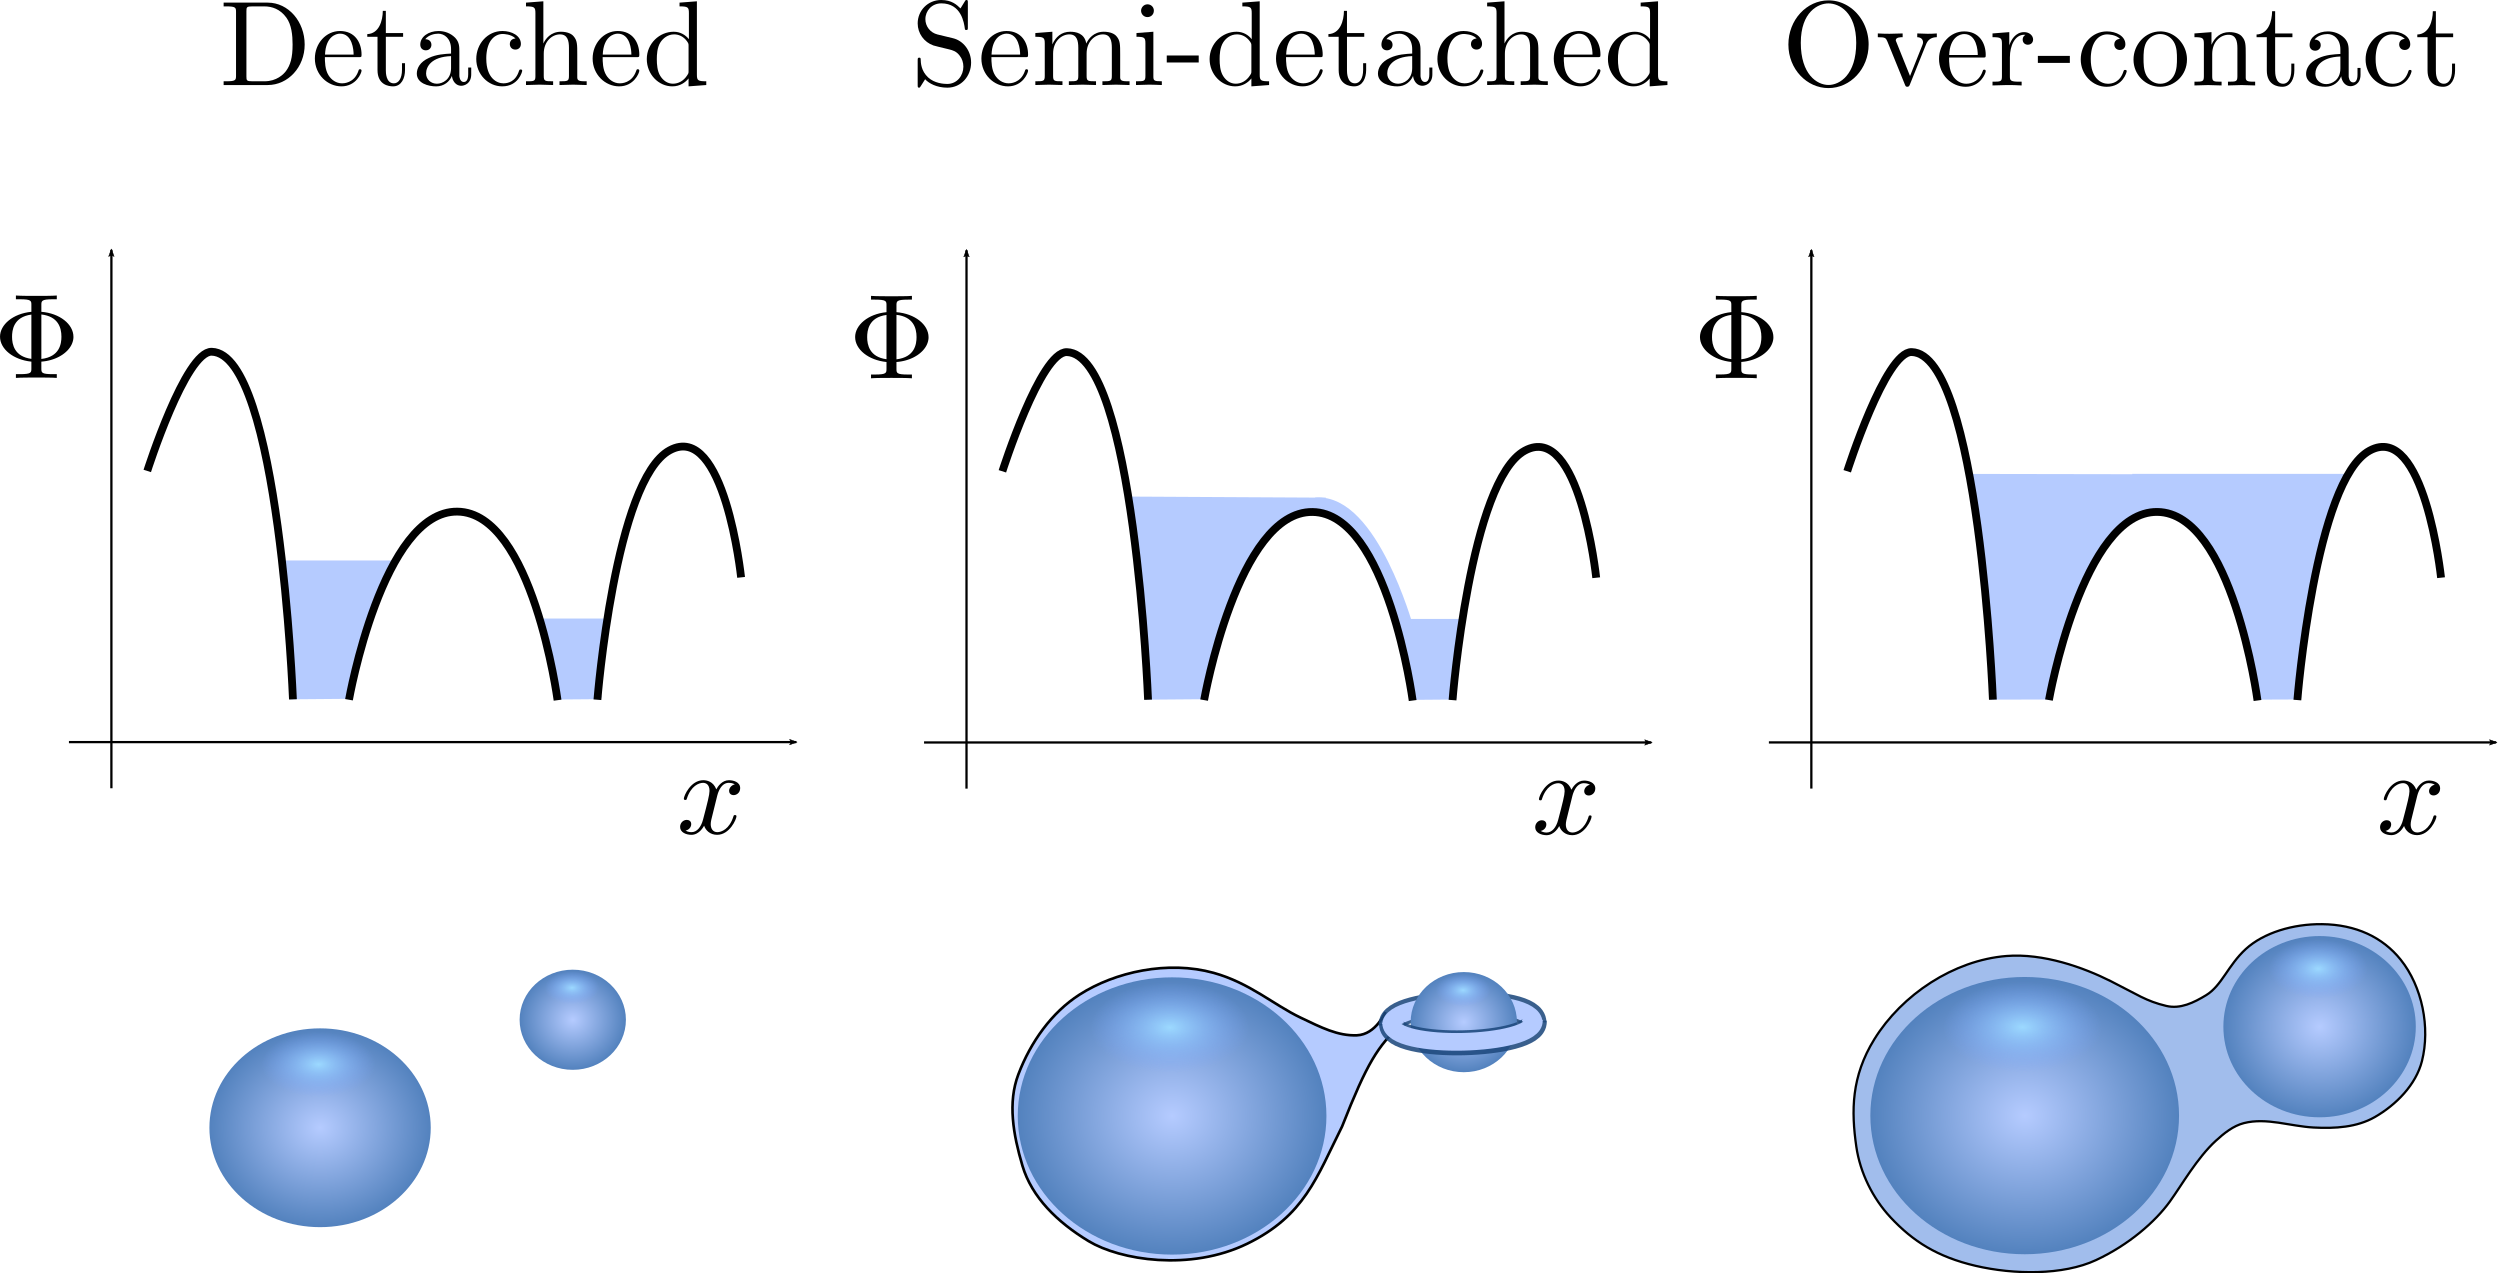 <?xml version="1.0" encoding="UTF-8" standalone="no"?>
<!-- Created with Inkscape (http://www.inkscape.org/) -->

<svg
   xmlns:osb="http://www.openswatchbook.org/uri/2009/osb"
   xmlns:dc="http://purl.org/dc/elements/1.1/"
   xmlns:cc="http://creativecommons.org/ns#"
   xmlns:rdf="http://www.w3.org/1999/02/22-rdf-syntax-ns#"
   xmlns:svg="http://www.w3.org/2000/svg"
   xmlns="http://www.w3.org/2000/svg"
   xmlns:xlink="http://www.w3.org/1999/xlink"
   xmlns:sodipodi="http://sodipodi.sourceforge.net/DTD/sodipodi-0.dtd"
   xmlns:inkscape="http://www.inkscape.org/namespaces/inkscape"
   sodipodi:docname="rlof.svg"
   inkscape:version="0.91 r13725"
   version="1.1"
   id="svg2"
   viewBox="0 0 1097.493 558.986"
   height="157.758mm"
   width="309.737mm">
  <sodipodi:namedview
     fit-margin-bottom="0"
     fit-margin-right="0"
     fit-margin-left="0"
     fit-margin-top="0"
     inkscape:window-maximized="1"
     inkscape:window-y="0"
     inkscape:window-x="0"
     inkscape:window-height="1032"
     inkscape:window-width="1920"
     showgrid="false"
     inkscape:current-layer="layer1"
     inkscape:document-units="px"
     inkscape:cy="158.56393"
     inkscape:cx="577.41842"
     inkscape:zoom="0.98994949"
     inkscape:pageshadow="2"
     inkscape:pageopacity="0.0"
     borderopacity="1.0"
     bordercolor="#666666"
     pagecolor="#ffffff"
     id="base" />
  <defs
     id="defs4">
    <marker
       inkscape:stockid="Arrow2Lend"
       orient="auto"
       refY="0"
       refX="0"
       id="marker35944"
       style="overflow:visible"
       inkscape:isstock="true">
      <path
         id="path35946"
         style="fill:#000000;fill-opacity:1;fill-rule:evenodd;stroke:#000000;stroke-width:0.625;stroke-linejoin:round;stroke-opacity:1"
         d="M 8.719,4.034 -2.207,0.016 8.719,-4.002 c -1.745,2.372 -1.735,5.617 -6e-7,8.035 z"
         transform="matrix(-1.1,0,0,-1.1,-1.1,0)"
         inkscape:connector-curvature="0" />
    </marker>
    <linearGradient
       id="linearGradient19381"
       inkscape:collect="always">
      <stop
         id="stop19383"
         offset="0"
         style="stop-color:#9cd9ff;stop-opacity:1" />
      <stop
         id="stop19385"
         offset="1"
         style="stop-color:#79a5ff;stop-opacity:0" />
    </linearGradient>
    <marker
       inkscape:stockid="Arrow2Lend"
       orient="auto"
       refY="0"
       refX="0"
       id="marker38014-6-3"
       style="overflow:visible"
       inkscape:isstock="true">
      <path
         inkscape:connector-curvature="0"
         id="path38016-4-3"
         style="fill:#ff0000;fill-opacity:1;fill-rule:evenodd;stroke:#ff0000;stroke-width:0.625;stroke-linejoin:round;stroke-opacity:1"
         d="M 8.719,4.034 -2.207,0.016 8.719,-4.002 c -1.745,2.372 -1.735,5.617 -6e-7,8.035 z"
         transform="matrix(-1.1,0,0,-1.1,-1.1,0)" />
    </marker>
    <marker
       inkscape:stockid="Arrow2Lend"
       orient="auto"
       refY="0"
       refX="0"
       id="marker38014-8"
       style="overflow:visible"
       inkscape:isstock="true">
      <path
         inkscape:connector-curvature="0"
         id="path38016-6"
         style="fill:#ff0000;fill-opacity:1;fill-rule:evenodd;stroke:#ff0000;stroke-width:0.625;stroke-linejoin:round;stroke-opacity:1"
         d="M 8.719,4.034 -2.207,0.016 8.719,-4.002 c -1.745,2.372 -1.735,5.617 -6e-7,8.035 z"
         transform="matrix(-1.1,0,0,-1.1,-1.1,0)" />
    </marker>
    <marker
       inkscape:isstock="true"
       style="overflow:visible"
       id="marker7287-3-9-6-2-4-0-7-2-2-0-5-9-1-1-9-6-6-3-8-9-0-5-6-5-1-8-1-0-4-9"
       refX="0"
       refY="0"
       orient="auto"
       inkscape:stockid="Arrow2Lend"
       inkscape:collect="always">
      <path
         inkscape:connector-curvature="0"
         transform="matrix(-1.1,0,0,-1.1,-1.1,0)"
         d="M 8.719,4.034 -2.207,0.016 8.719,-4.002 c -1.745,2.372 -1.735,5.617 -6e-7,8.035 z"
         style="fill:#000000;fill-opacity:1;fill-rule:evenodd;stroke:#000000;stroke-width:0.625;stroke-linejoin:round;stroke-opacity:1"
         id="path7289-1-2-8-6-9-4-1-7-6-6-9-0-7-1-7-7-5-9-1-3-8-0-3-6-5-4-0-4-4-7" />
    </marker>
    <marker
       inkscape:isstock="true"
       style="overflow:visible"
       id="marker7287-3-9-6-2-4-0-7-2-2-0-5-9-1-1-9-6-6-3-8-9-0-5-6-5-1-8-1-0-4-7-7"
       refX="0"
       refY="0"
       orient="auto"
       inkscape:stockid="Arrow2Lend">
      <path
         inkscape:connector-curvature="0"
         transform="matrix(-1.1,0,0,-1.1,-1.1,0)"
         d="M 8.719,4.034 -2.207,0.016 8.719,-4.002 c -1.745,2.372 -1.735,5.617 -6e-7,8.035 z"
         style="fill:#000000;fill-opacity:1;fill-rule:evenodd;stroke:#000000;stroke-width:0.625;stroke-linejoin:round;stroke-opacity:1"
         id="path7289-1-2-8-6-9-4-1-7-6-6-9-0-7-1-7-7-5-9-1-3-8-0-3-6-5-4-0-4-4-5-6" />
    </marker>
    <marker
       inkscape:isstock="true"
       style="overflow:visible"
       id="marker7287-3-9-6-2-4-0-7-2-2-0-5-9-1-1-9-6-6-3-8-9-0-5-6-5-1-8-1-0-4-7-6-4"
       refX="0"
       refY="0"
       orient="auto"
       inkscape:stockid="Arrow2Lend">
      <path
         inkscape:connector-curvature="0"
         transform="matrix(-1.1,0,0,-1.1,-1.1,0)"
         d="M 8.719,4.034 -2.207,0.016 8.719,-4.002 c -1.745,2.372 -1.735,5.617 -6e-7,8.035 z"
         style="fill:#000000;fill-opacity:1;fill-rule:evenodd;stroke:#000000;stroke-width:0.625;stroke-linejoin:round;stroke-opacity:1"
         id="path7289-1-2-8-6-9-4-1-7-6-6-9-0-7-1-7-7-5-9-1-3-8-0-3-6-5-4-0-4-4-5-2-3" />
    </marker>
    <marker
       inkscape:isstock="true"
       style="overflow:visible"
       id="marker7287-3-9-6-2-4-0-7-2-2-0-5-9-1-1-9-6-6-3-8-9-0-5-6-5-1-8-1-0-4-7-6-7-0"
       refX="0"
       refY="0"
       orient="auto"
       inkscape:stockid="Arrow2Lend">
      <path
         inkscape:connector-curvature="0"
         transform="matrix(-1.1,0,0,-1.1,-1.1,0)"
         d="M 8.719,4.034 -2.207,0.016 8.719,-4.002 c -1.745,2.372 -1.735,5.617 -6e-7,8.035 z"
         style="fill:#000000;fill-opacity:1;fill-rule:evenodd;stroke:#000000;stroke-width:0.625;stroke-linejoin:round;stroke-opacity:1"
         id="path7289-1-2-8-6-9-4-1-7-6-6-9-0-7-1-7-7-5-9-1-3-8-0-3-6-5-4-0-4-4-5-2-8-3" />
    </marker>
    <marker
       inkscape:isstock="true"
       style="overflow:visible"
       id="marker7287-3-9-6-2-4-0-7-2-2-0-5-9-1-1-9-6-6-3-8-9-0-5-6-5-1-8-1-0-4-7-6-7-7-0"
       refX="0"
       refY="0"
       orient="auto"
       inkscape:stockid="Arrow2Lend">
      <path
         inkscape:connector-curvature="0"
         transform="matrix(-1.1,0,0,-1.1,-1.1,0)"
         d="M 8.719,4.034 -2.207,0.016 8.719,-4.002 c -1.745,2.372 -1.735,5.617 -6e-7,8.035 z"
         style="fill:#000000;fill-opacity:1;fill-rule:evenodd;stroke:#000000;stroke-width:0.625;stroke-linejoin:round;stroke-opacity:1"
         id="path7289-1-2-8-6-9-4-1-7-6-6-9-0-7-1-7-7-5-9-1-3-8-0-3-6-5-4-0-4-4-5-2-8-4-9" />
    </marker>
    <marker
       inkscape:isstock="true"
       style="overflow:visible"
       id="marker7287-3-9-6-2-4-0-7-2-2-0-5-9-1-1-9-6-6-3-8-9-0-5-6-5-1-8-1-0-4-7-6-7-7-8-2"
       refX="0"
       refY="0"
       orient="auto"
       inkscape:stockid="Arrow2Lend">
      <path
         inkscape:connector-curvature="0"
         transform="matrix(-1.1,0,0,-1.1,-1.1,0)"
         d="M 8.719,4.034 -2.207,0.016 8.719,-4.002 c -1.745,2.372 -1.735,5.617 -6e-7,8.035 z"
         style="fill:#000000;fill-opacity:1;fill-rule:evenodd;stroke:#000000;stroke-width:0.625;stroke-linejoin:round;stroke-opacity:1"
         id="path7289-1-2-8-6-9-4-1-7-6-6-9-0-7-1-7-7-5-9-1-3-8-0-3-6-5-4-0-4-4-5-2-8-4-5-54" />
    </marker>
    <marker
       inkscape:isstock="true"
       style="overflow:visible"
       id="marker7287-3-9-6-2-4-0-7-2-2-0-5-9-1-1-9-6-6-3-8-9-0-5-6-5-1-8-1-0-4-7-6-7-7-8-7-0"
       refX="0"
       refY="0"
       orient="auto"
       inkscape:stockid="Arrow2Lend">
      <path
         inkscape:connector-curvature="0"
         transform="matrix(-1.1,0,0,-1.1,-1.1,0)"
         d="M 8.719,4.034 -2.207,0.016 8.719,-4.002 c -1.745,2.372 -1.735,5.617 -6e-7,8.035 z"
         style="fill:#000000;fill-opacity:1;fill-rule:evenodd;stroke:#000000;stroke-width:0.625;stroke-linejoin:round;stroke-opacity:1"
         id="path7289-1-2-8-6-9-4-1-7-6-6-9-0-7-1-7-7-5-9-1-3-8-0-3-6-5-4-0-4-4-5-2-8-4-5-5-5" />
    </marker>
    <marker
       inkscape:isstock="true"
       style="overflow:visible"
       id="marker7287-3-9-6-2-4-0-7-2-2-0-5-9-1-1-9-6-6-3-8-9-0-5-6-5-1-8-1-0-4-7-6-7-7-8-7-8-9"
       refX="0"
       refY="0"
       orient="auto"
       inkscape:stockid="Arrow2Lend">
      <path
         inkscape:connector-curvature="0"
         transform="matrix(-1.1,0,0,-1.1,-1.1,0)"
         d="M 8.719,4.034 -2.207,0.016 8.719,-4.002 c -1.745,2.372 -1.735,5.617 -6e-7,8.035 z"
         style="fill:#000000;fill-opacity:1;fill-rule:evenodd;stroke:#000000;stroke-width:0.625;stroke-linejoin:round;stroke-opacity:1"
         id="path7289-1-2-8-6-9-4-1-7-6-6-9-0-7-1-7-7-5-9-1-3-8-0-3-6-5-4-0-4-4-5-2-8-4-5-5-8-4" />
    </marker>
    <linearGradient
       id="linearGradient26069"
       osb:paint="solid">
      <stop
         style="stop-color:#000000;stop-opacity:1;"
         offset="0"
         id="stop26071" />
    </linearGradient>
    <radialGradient
       gradientTransform="matrix(0.891,0,0,0.8,-223.287,25.043)"
       gradientUnits="userSpaceOnUse"
       r="51.265"
       fy="262.675"
       fx="122.481"
       cy="262.675"
       cx="122.481"
       id="radialGradient4942-3-1"
       xlink:href="#linearGradient23987"
       inkscape:collect="always" />
    <linearGradient
       id="linearGradient23987"
       inkscape:collect="always">
      <stop
         id="stop23989"
         offset="0"
         style="stop-color:#b5cbff;stop-opacity:1" />
      <stop
         id="stop23991"
         offset="1"
         style="stop-color:#5382be;stop-opacity:1" />
    </linearGradient>
    <radialGradient
       gradientTransform="matrix(0.891,0,0,0.8,-223.287,25.043)"
       gradientUnits="userSpaceOnUse"
       r="51.265"
       fy="262.675"
       fx="122.481"
       cy="262.675"
       cx="122.481"
       id="radialGradient4928-5-9"
       xlink:href="#linearGradient23987"
       inkscape:collect="always" />
    <radialGradient
       inkscape:collect="always"
       xlink:href="#linearGradient24113"
       id="radialGradient24119-8"
       cx="-116.033"
       cy="209.076"
       fx="-116.033"
       fy="209.076"
       r="20.575"
       gradientTransform="matrix(1.141,0,0,0.651,17.564,72.919)"
       gradientUnits="userSpaceOnUse" />
    <linearGradient
       inkscape:collect="always"
       id="linearGradient24113">
      <stop
         style="stop-color:#9cd9ff;stop-opacity:1"
         offset="0"
         id="stop24115" />
      <stop
         style="stop-color:#79a5ff;stop-opacity:0"
         offset="1"
         id="stop24117" />
    </linearGradient>
    <marker
       inkscape:stockid="Arrow2Lend"
       orient="auto"
       refY="0"
       refX="0"
       id="marker38014-6"
       style="overflow:visible"
       inkscape:isstock="true">
      <path
         inkscape:connector-curvature="0"
         id="path38016-4"
         style="fill:#ff0000;fill-opacity:1;fill-rule:evenodd;stroke:#ff0000;stroke-width:0.625;stroke-linejoin:round;stroke-opacity:1"
         d="M 8.719,4.034 -2.207,0.016 8.719,-4.002 c -1.745,2.372 -1.735,5.617 -6e-7,8.035 z"
         transform="matrix(-1.1,0,0,-1.1,-1.1,0)" />
    </marker>
    <marker
       inkscape:stockid="Arrow1Lstart"
       orient="auto"
       refY="0"
       refX="0"
       id="Arrow1Lstart-1"
       style="overflow:visible"
       inkscape:isstock="true">
      <path
         inkscape:connector-curvature="0"
         id="path38110-8"
         d="M 0,0 5,-5 -12.5,0 5,5 0,0 Z"
         style="fill:#ff0000;fill-opacity:1;fill-rule:evenodd;stroke:#ff0000;stroke-width:1pt;stroke-opacity:1"
         transform="matrix(0.8,0,0,0.8,10,0)" />
    </marker>
    <marker
       inkscape:stockid="Arrow1Lstart"
       orient="auto"
       refY="0"
       refX="0"
       id="Arrow1Lstart"
       style="overflow:visible"
       inkscape:isstock="true">
      <path
         id="path38110"
         d="M 0,0 5,-5 -12.5,0 5,5 0,0 Z"
         style="fill:#ff0000;fill-opacity:1;fill-rule:evenodd;stroke:#ff0000;stroke-width:1pt;stroke-opacity:1"
         transform="matrix(0.8,0,0,0.8,10,0)"
         inkscape:connector-curvature="0" />
    </marker>
    <marker
       inkscape:isstock="true"
       style="overflow:visible"
       id="marker7287-3-9-6-2-4-0-7-2-2-0-5-9-1-1-9-6-6-3-8-9-0-5-6-5-1-8-1-0-4"
       refX="0"
       refY="0"
       orient="auto"
       inkscape:stockid="Arrow2Lend">
      <path
         inkscape:connector-curvature="0"
         transform="matrix(-1.1,0,0,-1.1,-1.1,0)"
         d="M 8.719,4.034 -2.207,0.016 8.719,-4.002 c -1.745,2.372 -1.735,5.617 -6e-7,8.035 z"
         style="fill:#000000;fill-opacity:1;fill-rule:evenodd;stroke:#000000;stroke-width:0.625;stroke-linejoin:round;stroke-opacity:1"
         id="path7289-1-2-8-6-9-4-1-7-6-6-9-0-7-1-7-7-5-9-1-3-8-0-3-6-5-4-0-4-4" />
    </marker>
    <marker
       inkscape:isstock="true"
       style="overflow:visible"
       id="marker7287-3-9-6-2-4-0-7-2-2-0-5-9-1-1-9-6-6-3-8-9-0-5-6-5-1-8-1-0-4-7"
       refX="0"
       refY="0"
       orient="auto"
       inkscape:stockid="Arrow2Lend">
      <path
         inkscape:connector-curvature="0"
         transform="matrix(-1.1,0,0,-1.1,-1.1,0)"
         d="M 8.719,4.034 -2.207,0.016 8.719,-4.002 c -1.745,2.372 -1.735,5.617 -6e-7,8.035 z"
         style="fill:#000000;fill-opacity:1;fill-rule:evenodd;stroke:#000000;stroke-width:0.625;stroke-linejoin:round;stroke-opacity:1"
         id="path7289-1-2-8-6-9-4-1-7-6-6-9-0-7-1-7-7-5-9-1-3-8-0-3-6-5-4-0-4-4-5" />
    </marker>
    <marker
       inkscape:isstock="true"
       style="overflow:visible"
       id="marker7287-3-9-6-2-4-0-7-2-2-0-5-9-1-1-9-6-6-3-8-9-0-5-6-5-1-8-1-0-4-7-6"
       refX="0"
       refY="0"
       orient="auto"
       inkscape:stockid="Arrow2Lend">
      <path
         inkscape:connector-curvature="0"
         transform="matrix(-1.1,0,0,-1.1,-1.1,0)"
         d="M 8.719,4.034 -2.207,0.016 8.719,-4.002 c -1.745,2.372 -1.735,5.617 -6e-7,8.035 z"
         style="fill:#000000;fill-opacity:1;fill-rule:evenodd;stroke:#000000;stroke-width:0.625;stroke-linejoin:round;stroke-opacity:1"
         id="path7289-1-2-8-6-9-4-1-7-6-6-9-0-7-1-7-7-5-9-1-3-8-0-3-6-5-4-0-4-4-5-2" />
    </marker>
    <marker
       inkscape:isstock="true"
       style="overflow:visible"
       id="marker7287-3-9-6-2-4-0-7-2-2-0-5-9-1-1-9-6-6-3-8-9-0-5-6-5-1-8-1-0-4-7-6-7"
       refX="0"
       refY="0"
       orient="auto"
       inkscape:stockid="Arrow2Lend">
      <path
         inkscape:connector-curvature="0"
         transform="matrix(-1.1,0,0,-1.1,-1.1,0)"
         d="M 8.719,4.034 -2.207,0.016 8.719,-4.002 c -1.745,2.372 -1.735,5.617 -6e-7,8.035 z"
         style="fill:#000000;fill-opacity:1;fill-rule:evenodd;stroke:#000000;stroke-width:0.625;stroke-linejoin:round;stroke-opacity:1"
         id="path7289-1-2-8-6-9-4-1-7-6-6-9-0-7-1-7-7-5-9-1-3-8-0-3-6-5-4-0-4-4-5-2-8" />
    </marker>
    <marker
       inkscape:isstock="true"
       style="overflow:visible"
       id="marker7287-3-9-6-2-4-0-7-2-2-0-5-9-1-1-9-6-6-3-8-9-0-5-6-5-1-8-1-0-4-7-6-7-7"
       refX="0"
       refY="0"
       orient="auto"
       inkscape:stockid="Arrow2Lend">
      <path
         inkscape:connector-curvature="0"
         transform="matrix(-1.1,0,0,-1.1,-1.1,0)"
         d="M 8.719,4.034 -2.207,0.016 8.719,-4.002 c -1.745,2.372 -1.735,5.617 -6e-7,8.035 z"
         style="fill:#000000;fill-opacity:1;fill-rule:evenodd;stroke:#000000;stroke-width:0.625;stroke-linejoin:round;stroke-opacity:1"
         id="path7289-1-2-8-6-9-4-1-7-6-6-9-0-7-1-7-7-5-9-1-3-8-0-3-6-5-4-0-4-4-5-2-8-4" />
    </marker>
    <marker
       inkscape:isstock="true"
       style="overflow:visible"
       id="marker7287-3-9-6-2-4-0-7-2-2-0-5-9-1-1-9-6-6-3-8-9-0-5-6-5-1-8-1-0-4-7-6-7-7-8"
       refX="0"
       refY="0"
       orient="auto"
       inkscape:stockid="Arrow2Lend">
      <path
         inkscape:connector-curvature="0"
         transform="matrix(-1.1,0,0,-1.1,-1.1,0)"
         d="M 8.719,4.034 -2.207,0.016 8.719,-4.002 c -1.745,2.372 -1.735,5.617 -6e-7,8.035 z"
         style="fill:#000000;fill-opacity:1;fill-rule:evenodd;stroke:#000000;stroke-width:0.625;stroke-linejoin:round;stroke-opacity:1"
         id="path7289-1-2-8-6-9-4-1-7-6-6-9-0-7-1-7-7-5-9-1-3-8-0-3-6-5-4-0-4-4-5-2-8-4-5" />
    </marker>
    <marker
       inkscape:isstock="true"
       style="overflow:visible"
       id="marker7287-3-9-6-2-4-0-7-2-2-0-5-9-1-1-9-6-6-3-8-9-0-5-6-5-1-8-1-0-4-7-6-7-7-8-7"
       refX="0"
       refY="0"
       orient="auto"
       inkscape:stockid="Arrow2Lend">
      <path
         inkscape:connector-curvature="0"
         transform="matrix(-1.1,0,0,-1.1,-1.1,0)"
         d="M 8.719,4.034 -2.207,0.016 8.719,-4.002 c -1.745,2.372 -1.735,5.617 -6e-7,8.035 z"
         style="fill:#000000;fill-opacity:1;fill-rule:evenodd;stroke:#000000;stroke-width:0.625;stroke-linejoin:round;stroke-opacity:1"
         id="path7289-1-2-8-6-9-4-1-7-6-6-9-0-7-1-7-7-5-9-1-3-8-0-3-6-5-4-0-4-4-5-2-8-4-5-5" />
    </marker>
    <marker
       inkscape:isstock="true"
       style="overflow:visible"
       id="marker7287-3-9-6-2-4-0-7-2-2-0-5-9-1-1-9-6-6-3-8-9-0-5-6-5-1-8-1-0-4-7-6-7-7-8-7-8"
       refX="0"
       refY="0"
       orient="auto"
       inkscape:stockid="Arrow2Lend">
      <path
         inkscape:connector-curvature="0"
         transform="matrix(-1.1,0,0,-1.1,-1.1,0)"
         d="M 8.719,4.034 -2.207,0.016 8.719,-4.002 c -1.745,2.372 -1.735,5.617 -6e-7,8.035 z"
         style="fill:#000000;fill-opacity:1;fill-rule:evenodd;stroke:#000000;stroke-width:0.625;stroke-linejoin:round;stroke-opacity:1"
         id="path7289-1-2-8-6-9-4-1-7-6-6-9-0-7-1-7-7-5-9-1-3-8-0-3-6-5-4-0-4-4-5-2-8-4-5-5-8" />
    </marker>
    <radialGradient
       gradientTransform="matrix(0.891,0,0,0.8,-223.287,25.043)"
       gradientUnits="userSpaceOnUse"
       r="51.265"
       fy="262.675"
       fx="122.481"
       cy="262.675"
       cx="122.481"
       id="radialGradient4942-3"
       xlink:href="#linearGradient23987"
       inkscape:collect="always" />
    <radialGradient
       gradientTransform="matrix(0.891,0,0,0.8,-223.287,25.043)"
       gradientUnits="userSpaceOnUse"
       r="51.265"
       fy="262.675"
       fx="122.481"
       cy="262.675"
       cx="122.481"
       id="radialGradient4928-5"
       xlink:href="#linearGradient23987"
       inkscape:collect="always" />
    <radialGradient
       inkscape:collect="always"
       xlink:href="#linearGradient19381"
       id="radialGradient24119"
       cx="-116.033"
       cy="209.076"
       fx="-116.033"
       fy="209.076"
       r="20.575"
       gradientTransform="matrix(1.141,0,0,0.651,17.564,72.919)"
       gradientUnits="userSpaceOnUse" />
    <marker
       inkscape:isstock="true"
       style="overflow:visible"
       id="marker7287-3-9-6-2-4-0-7-2-2-0-5-9-1-1-9-6-6-3-8-9-0-5-6-5-1-8-1-0-4-9-1-0"
       refX="0"
       refY="0"
       orient="auto"
       inkscape:stockid="Arrow2Lend">
      <path
         inkscape:connector-curvature="0"
         transform="matrix(-1.1,0,0,-1.1,-1.1,0)"
         d="M 8.719,4.034 -2.207,0.016 8.719,-4.002 c -1.745,2.372 -1.735,5.617 -6e-7,8.035 z"
         style="fill:#000000;fill-opacity:1;fill-rule:evenodd;stroke:#000000;stroke-width:0.625;stroke-linejoin:round;stroke-opacity:1"
         id="path7289-1-2-8-6-9-4-1-7-6-6-9-0-7-1-7-7-5-9-1-3-8-0-3-6-5-4-0-4-4-7-5-9" />
    </marker>
    <marker
       inkscape:isstock="true"
       style="overflow:visible"
       id="marker7287-3-9-6-2-4-0-7-2-2-0-5-9-1-1-9-6-6-3-8-9-0-5-6-5-1-8-1-0-4-7-7-5-1"
       refX="0"
       refY="0"
       orient="auto"
       inkscape:stockid="Arrow2Lend">
      <path
         inkscape:connector-curvature="0"
         transform="matrix(-1.1,0,0,-1.1,-1.1,0)"
         d="M 8.719,4.034 -2.207,0.016 8.719,-4.002 c -1.745,2.372 -1.735,5.617 -6e-7,8.035 z"
         style="fill:#000000;fill-opacity:1;fill-rule:evenodd;stroke:#000000;stroke-width:0.625;stroke-linejoin:round;stroke-opacity:1"
         id="path7289-1-2-8-6-9-4-1-7-6-6-9-0-7-1-7-7-5-9-1-3-8-0-3-6-5-4-0-4-4-5-6-4-7" />
    </marker>
    <marker
       inkscape:isstock="true"
       style="overflow:visible"
       id="marker7287-3-9-6-2-4-0-7-2-2-0-5-9-1-1-9-6-6-3-8-9-0-5-6-5-1-8-1-0-4-7-6-4-7-7"
       refX="0"
       refY="0"
       orient="auto"
       inkscape:stockid="Arrow2Lend">
      <path
         inkscape:connector-curvature="0"
         transform="matrix(-1.1,0,0,-1.1,-1.1,0)"
         d="M 8.719,4.034 -2.207,0.016 8.719,-4.002 c -1.745,2.372 -1.735,5.617 -6e-7,8.035 z"
         style="fill:#000000;fill-opacity:1;fill-rule:evenodd;stroke:#000000;stroke-width:0.625;stroke-linejoin:round;stroke-opacity:1"
         id="path7289-1-2-8-6-9-4-1-7-6-6-9-0-7-1-7-7-5-9-1-3-8-0-3-6-5-4-0-4-4-5-2-3-6-1" />
    </marker>
    <marker
       inkscape:isstock="true"
       style="overflow:visible"
       id="marker7287-3-9-6-2-4-0-7-2-2-0-5-9-1-1-9-6-6-3-8-9-0-5-6-5-1-8-1-0-4-7-6-7-0-5-1"
       refX="0"
       refY="0"
       orient="auto"
       inkscape:stockid="Arrow2Lend">
      <path
         inkscape:connector-curvature="0"
         transform="matrix(-1.1,0,0,-1.1,-1.1,0)"
         d="M 8.719,4.034 -2.207,0.016 8.719,-4.002 c -1.745,2.372 -1.735,5.617 -6e-7,8.035 z"
         style="fill:#000000;fill-opacity:1;fill-rule:evenodd;stroke:#000000;stroke-width:0.625;stroke-linejoin:round;stroke-opacity:1"
         id="path7289-1-2-8-6-9-4-1-7-6-6-9-0-7-1-7-7-5-9-1-3-8-0-3-6-5-4-0-4-4-5-2-8-3-6-5" />
    </marker>
    <marker
       inkscape:isstock="true"
       style="overflow:visible"
       id="marker7287-3-9-6-2-4-0-7-2-2-0-5-9-1-1-9-6-6-3-8-9-0-5-6-5-1-8-1-0-4-7-6-7-7-0-93-9"
       refX="0"
       refY="0"
       orient="auto"
       inkscape:stockid="Arrow2Lend">
      <path
         inkscape:connector-curvature="0"
         transform="matrix(-1.1,0,0,-1.1,-1.1,0)"
         d="M 8.719,4.034 -2.207,0.016 8.719,-4.002 c -1.745,2.372 -1.735,5.617 -6e-7,8.035 z"
         style="fill:#000000;fill-opacity:1;fill-rule:evenodd;stroke:#000000;stroke-width:0.625;stroke-linejoin:round;stroke-opacity:1"
         id="path7289-1-2-8-6-9-4-1-7-6-6-9-0-7-1-7-7-5-9-1-3-8-0-3-6-5-4-0-4-4-5-2-8-4-9-7-7" />
    </marker>
    <marker
       inkscape:isstock="true"
       style="overflow:visible"
       id="marker7287-3-9-6-2-4-0-7-2-2-0-5-9-1-1-9-6-6-3-8-9-0-5-6-5-1-8-1-0-4-7-6-7-7-8-2-4-7"
       refX="0"
       refY="0"
       orient="auto"
       inkscape:stockid="Arrow2Lend">
      <path
         inkscape:connector-curvature="0"
         transform="matrix(-1.1,0,0,-1.1,-1.1,0)"
         d="M 8.719,4.034 -2.207,0.016 8.719,-4.002 c -1.745,2.372 -1.735,5.617 -6e-7,8.035 z"
         style="fill:#000000;fill-opacity:1;fill-rule:evenodd;stroke:#000000;stroke-width:0.625;stroke-linejoin:round;stroke-opacity:1"
         id="path7289-1-2-8-6-9-4-1-7-6-6-9-0-7-1-7-7-5-9-1-3-8-0-3-6-5-4-0-4-4-5-2-8-4-5-54-5-6" />
    </marker>
    <marker
       inkscape:isstock="true"
       style="overflow:visible"
       id="marker7287-3-9-6-2-4-0-7-2-2-0-5-9-1-1-9-6-6-3-8-9-0-5-6-5-1-8-1-0-4-7-6-7-7-8-7-0-25-7"
       refX="0"
       refY="0"
       orient="auto"
       inkscape:stockid="Arrow2Lend">
      <path
         inkscape:connector-curvature="0"
         transform="matrix(-1.1,0,0,-1.1,-1.1,0)"
         d="M 8.719,4.034 -2.207,0.016 8.719,-4.002 c -1.745,2.372 -1.735,5.617 -6e-7,8.035 z"
         style="fill:#000000;fill-opacity:1;fill-rule:evenodd;stroke:#000000;stroke-width:0.625;stroke-linejoin:round;stroke-opacity:1"
         id="path7289-1-2-8-6-9-4-1-7-6-6-9-0-7-1-7-7-5-9-1-3-8-0-3-6-5-4-0-4-4-5-2-8-4-5-5-5-4-3" />
    </marker>
    <marker
       inkscape:isstock="true"
       style="overflow:visible"
       id="marker7287-3-9-6-2-4-0-7-2-2-0-5-9-1-1-9-6-6-3-8-9-0-5-6-5-1-8-1-0-4-7-6-7-7-8-7-8-9-7-6"
       refX="0"
       refY="0"
       orient="auto"
       inkscape:stockid="Arrow2Lend">
      <path
         inkscape:connector-curvature="0"
         transform="matrix(-1.1,0,0,-1.1,-1.1,0)"
         d="M 8.719,4.034 -2.207,0.016 8.719,-4.002 c -1.745,2.372 -1.735,5.617 -6e-7,8.035 z"
         style="fill:#000000;fill-opacity:1;fill-rule:evenodd;stroke:#000000;stroke-width:0.625;stroke-linejoin:round;stroke-opacity:1"
         id="path7289-1-2-8-6-9-4-1-7-6-6-9-0-7-1-7-7-5-9-1-3-8-0-3-6-5-4-0-4-4-5-2-8-4-5-5-8-4-44-5" />
    </marker>
    <radialGradient
       gradientTransform="matrix(0.891,0,0,0.8,-223.287,25.043)"
       gradientUnits="userSpaceOnUse"
       r="51.265"
       fy="262.675"
       fx="122.481"
       cy="262.675"
       cx="122.481"
       id="radialGradient4942-3-5"
       xlink:href="#linearGradient23987"
       inkscape:collect="always" />
    <radialGradient
       gradientTransform="matrix(0.891,0,0,0.8,-223.287,25.043)"
       gradientUnits="userSpaceOnUse"
       r="51.265"
       fy="262.675"
       fx="122.481"
       cy="262.675"
       cx="122.481"
       id="radialGradient4928-5-6"
       xlink:href="#linearGradient23987"
       inkscape:collect="always" />
    <radialGradient
       inkscape:collect="always"
       xlink:href="#linearGradient19381"
       id="radialGradient24119-2"
       cx="-116.033"
       cy="209.076"
       fx="-116.033"
       fy="209.076"
       r="20.575"
       gradientTransform="matrix(1.141,0,0,0.651,17.564,72.919)"
       gradientUnits="userSpaceOnUse" />
    <radialGradient
       gradientTransform="matrix(0.891,0,0,0.8,-223.287,25.043)"
       gradientUnits="userSpaceOnUse"
       r="51.265"
       fy="262.675"
       fx="122.481"
       cy="262.675"
       cx="122.481"
       id="radialGradient4942-3-1-9"
       xlink:href="#linearGradient23987"
       inkscape:collect="always" />
    <radialGradient
       gradientTransform="matrix(0.891,0,0,0.8,-223.287,25.043)"
       gradientUnits="userSpaceOnUse"
       r="51.265"
       fy="262.675"
       fx="122.481"
       cy="262.675"
       cx="122.481"
       id="radialGradient4928-5-9-0"
       xlink:href="#linearGradient23987"
       inkscape:collect="always" />
    <radialGradient
       inkscape:collect="always"
       xlink:href="#linearGradient19381"
       id="radialGradient24119-8-6"
       cx="-116.033"
       cy="209.076"
       fx="-116.033"
       fy="209.076"
       r="20.575"
       gradientTransform="matrix(1.141,0,0,0.651,17.564,72.919)"
       gradientUnits="userSpaceOnUse" />
    <radialGradient
       gradientTransform="matrix(0.891,0,0,0.8,-223.287,25.043)"
       gradientUnits="userSpaceOnUse"
       r="51.265"
       fy="262.675"
       fx="122.481"
       cy="262.675"
       cx="122.481"
       id="radialGradient4942-3-1-9-9"
       xlink:href="#linearGradient23987"
       inkscape:collect="always" />
    <radialGradient
       gradientTransform="matrix(0.891,0,0,0.8,-223.287,25.043)"
       gradientUnits="userSpaceOnUse"
       r="51.265"
       fy="262.675"
       fx="122.481"
       cy="262.675"
       cx="122.481"
       id="radialGradient4928-5-9-0-2"
       xlink:href="#linearGradient23987"
       inkscape:collect="always" />
    <radialGradient
       inkscape:collect="always"
       xlink:href="#linearGradient19381"
       id="radialGradient24119-8-6-3"
       cx="-116.033"
       cy="209.076"
       fx="-116.033"
       fy="209.076"
       r="20.575"
       gradientTransform="matrix(1.141,0,0,0.651,17.564,72.919)"
       gradientUnits="userSpaceOnUse" />
    <radialGradient
       gradientTransform="matrix(0.891,0,0,0.8,-223.287,25.043)"
       gradientUnits="userSpaceOnUse"
       r="51.265"
       fy="262.675"
       fx="122.481"
       cy="262.675"
       cx="122.481"
       id="radialGradient4942-3-5-9"
       xlink:href="#linearGradient23987"
       inkscape:collect="always" />
    <radialGradient
       gradientTransform="matrix(0.891,0,0,0.8,-223.287,25.043)"
       gradientUnits="userSpaceOnUse"
       r="51.265"
       fy="262.675"
       fx="122.481"
       cy="262.675"
       cx="122.481"
       id="radialGradient4928-5-6-2"
       xlink:href="#linearGradient23987"
       inkscape:collect="always" />
    <radialGradient
       inkscape:collect="always"
       xlink:href="#linearGradient19381"
       id="radialGradient24119-2-2"
       cx="-116.033"
       cy="209.076"
       fx="-116.033"
       fy="209.076"
       r="20.575"
       gradientTransform="matrix(1.141,0,0,0.651,17.564,72.919)"
       gradientUnits="userSpaceOnUse" />
    <marker
       inkscape:stockid="Arrow2Lend"
       orient="auto"
       refY="0"
       refX="0"
       id="marker35944-7"
       style="overflow:visible"
       inkscape:isstock="true">
      <path
         id="path35946-8"
         style="fill:#000000;fill-opacity:1;fill-rule:evenodd;stroke:#000000;stroke-width:0.625;stroke-linejoin:round;stroke-opacity:1"
         d="M 8.719,4.034 -2.207,0.016 8.719,-4.002 c -1.745,2.372 -1.735,5.617 -6e-7,8.035 z"
         transform="matrix(-1.1,0,0,-1.1,-1.1,0)"
         inkscape:connector-curvature="0" />
    </marker>
    <marker
       inkscape:isstock="true"
       style="overflow:visible"
       id="marker7287-3-9-6-2-4-0-7-2-2-0-5-9-1-1-9-6-6-3-8-9-0-5-6-5-1-8-1-0-4-9-4"
       refX="0"
       refY="0"
       orient="auto"
       inkscape:stockid="Arrow2Lend"
       inkscape:collect="always">
      <path
         inkscape:connector-curvature="0"
         transform="matrix(-1.1,0,0,-1.1,-1.1,0)"
         d="M 8.719,4.034 -2.207,0.016 8.719,-4.002 c -1.745,2.372 -1.735,5.617 -6e-7,8.035 z"
         style="fill:#000000;fill-opacity:1;fill-rule:evenodd;stroke:#000000;stroke-width:0.625;stroke-linejoin:round;stroke-opacity:1"
         id="path7289-1-2-8-6-9-4-1-7-6-6-9-0-7-1-7-7-5-9-1-3-8-0-3-6-5-4-0-4-4-7-5" />
    </marker>
    <marker
       inkscape:stockid="Arrow2Lend"
       orient="auto"
       refY="0"
       refX="0"
       id="marker35944-4"
       style="overflow:visible"
       inkscape:isstock="true">
      <path
         id="path35946-7"
         style="fill:#000000;fill-opacity:1;fill-rule:evenodd;stroke:#000000;stroke-width:0.625;stroke-linejoin:round;stroke-opacity:1"
         d="M 8.719,4.034 -2.207,0.016 8.719,-4.002 c -1.745,2.372 -1.735,5.617 -6e-7,8.035 z"
         transform="matrix(-1.1,0,0,-1.1,-1.1,0)"
         inkscape:connector-curvature="0" />
    </marker>
    <marker
       inkscape:isstock="true"
       style="overflow:visible"
       id="marker7287-3-9-6-2-4-0-7-2-2-0-5-9-1-1-9-6-6-3-8-9-0-5-6-5-1-8-1-0-4-9-6"
       refX="0"
       refY="0"
       orient="auto"
       inkscape:stockid="Arrow2Lend"
       inkscape:collect="always">
      <path
         inkscape:connector-curvature="0"
         transform="matrix(-1.1,0,0,-1.1,-1.1,0)"
         d="M 8.719,4.034 -2.207,0.016 8.719,-4.002 c -1.745,2.372 -1.735,5.617 -6e-7,8.035 z"
         style="fill:#000000;fill-opacity:1;fill-rule:evenodd;stroke:#000000;stroke-width:0.625;stroke-linejoin:round;stroke-opacity:1"
         id="path7289-1-2-8-6-9-4-1-7-6-6-9-0-7-1-7-7-5-9-1-3-8-0-3-6-5-4-0-4-4-7-56" />
    </marker>
  </defs>
  <g
     id="g5177"
     transform="matrix(1.331,0,0,1.331,483.693,-626.079)">
    <g
       word-spacing="normal"
       letter-spacing="normal"
       font-size-adjust="none"
       font-stretch="normal"
       font-weight="normal"
       font-variant="normal"
       font-style="normal"
       stroke-miterlimit="10.433"
       xml:space="preserve"
       transform="matrix(0.799,0,0,-0.799,-139.746,823.12)"
       id="g5179"
       style="font-style:normal;font-variant:normal;font-weight:normal;font-stretch:normal;letter-spacing:normal;word-spacing:normal;text-anchor:start;fill:none;fill-opacity:1;fill-rule:evenodd;stroke:#000000;stroke-linecap:butt;stroke-linejoin:miter;stroke-miterlimit:10.433;stroke-dasharray:none;stroke-dashoffset:0;stroke-opacity:1"><path
         id="path5181"
         d="m 491.44,423.09 -0.02,0.95 -0.07,0.93 -0.1,0.92 -0.15,0.9 -0.19,0.89 -0.22,0.86 -0.27,0.85 -0.3,0.83 -0.33,0.81 -0.37,0.79 -0.4,0.76 -0.44,0.74 -0.47,0.72 -0.49,0.68 -0.53,0.66 -0.55,0.64 -0.58,0.6 -0.6,0.57 -0.63,0.54 -0.65,0.5 -0.67,0.47 -0.7,0.44 -0.71,0.4 -0.74,0.36 -0.75,0.33 -0.77,0.28 -0.78,0.25 -0.8,0.2 -0.81,0.16 -0.82,0.11 -0.84,0.07 -0.84,0.02 0,-1.25 c 4.34,0 11.47,-3.53 11.47,-16.28 0,-13.2 -6.83,-17.39 -11.43,-17.39 l 0,0 c -4.78,0 -11.45,4.38 -11.45,17.39 0,12.89 7.28,16.28 11.41,16.28 l 0,1.25 c -8.92,0 -16.53,-7.96 -16.53,-18.23 0,-10.22 7.67,-17.98 16.53,-17.98 9.06,0 16.59,7.92 16.59,17.98 z"
         inkscape:connector-curvature="0"
         style="fill:#000000;stroke-width:0" /><path
         id="path5183"
         d="m 515,422.79 0.04,0.11 0.05,0.12 0.05,0.12 0.05,0.12 0.05,0.13 0.07,0.13 0.06,0.13 0.07,0.14 0.08,0.13 0.08,0.14 0.09,0.14 0.09,0.14 0.1,0.13 0.11,0.14 0.11,0.13 0.13,0.13 0.13,0.12 0.14,0.13 0.15,0.11 0.16,0.12 0.17,0.11 0.17,0.1 0.19,0.09 0.2,0.09 0.22,0.08 0.22,0.07 0.24,0.07 0.24,0.05 0.27,0.05 0.13,0.01 0.14,0.02 0.14,0.01 0.15,0.01 0.15,0.01 0.15,0 0,1.55 c -1.16,-0.1 -2.59,-0.14 -3.74,-0.14 -1.2,0 -3.5,0.09 -4.34,0.14 l 0,-1.55 c 1.84,-0.05 2.39,-1.19 2.39,-2.14 0,-0.44 -0.09,-0.64 -0.3,-1.19 l -5.07,-12.7 -5.58,13.89 c -0.3,0.66 -0.3,0.75 -0.3,0.86 0,1.28 1.94,1.28 2.83,1.28 l 0,1.55 c -1.48,-0.05 -4.28,-0.14 -5.42,-0.14 -1.35,0 -3.35,0.04 -4.83,0.14 l 0,-1.55 c 3.13,0 3.33,-0.3 3.98,-1.84 l 7.18,-17.67 c 0.29,-0.71 0.39,-0.96 1.04,-0.96 0.64,0 0.85,0.46 1.05,0.96 z"
         inkscape:connector-curvature="0"
         style="fill:#000000;stroke-width:0" /><path
         id="path5185"
         d="m 524.65,417.71 0.04,1.05 c 0.3,7.42 4.49,8.66 6.19,8.66 5.12,0 5.62,-6.72 5.62,-8.66 l -11.81,0 -0.04,-1.05 13.9,0 c 1.1,0 1.23,0 1.23,1.05 0,4.92 -2.68,9.75 -8.9,9.75 -5.78,0 -10.38,-5.12 -10.38,-11.36 0,-6.67 5.24,-11.5 10.97,-11.5 6.08,0 8.31,5.53 8.31,6.47 0,0.5 -0.38,0.61 -0.63,0.61 -0.46,0 -0.55,-0.3 -0.66,-0.7 -1.74,-5.13 -6.22,-5.13 -6.72,-5.13 -2.5,0 -4.49,1.49 -5.62,3.33 -1.5,2.39 -1.5,5.69 -1.5,7.48 z"
         inkscape:connector-curvature="0"
         style="fill:#000000;stroke-width:0" /><path
         id="path5187"
         d="m 549.5,422.75 0,5.46 -6.92,-0.54 0,-1.55 c 3.49,0 3.89,-0.34 3.89,-2.78 l 0,-13.36 c 0,-2.23 -0.54,-2.23 -3.89,-2.23 l 0,-1.55 c 1.95,0.05 4.28,0.16 5.69,0.16 1.98,0 4.33,0 6.33,-0.16 l 0,1.55 -1.05,0 c -3.69,0 -3.8,0.54 -3.8,2.34 l 0,7.67 c 0,4.92 2.1,9.36 5.9,9.36 0.34,0 0.43,0 0.54,-0.05 -0.16,-0.04 -1.16,-0.64 -1.16,-1.93 0,-1.41 1.05,-2.14 2.16,-2.14 0.89,0 2.14,0.59 2.14,2.18 0,1.6 -1.55,3.03 -3.68,3.03 -3.65,0 -5.44,-3.32 -6.15,-5.46 z"
         inkscape:connector-curvature="0"
         style="fill:#000000;stroke-width:0" /><polygon
         id="polygon5189"
         points="574.5,418.4 561.3,418.4 561.3,415.51 574.5,415.51 "
         style="fill:#000000;stroke-width:0" /><path
         id="path5191"
         d="m 583.14,417.06 0,0.38 0.01,0.36 0.01,0.36 0.02,0.35 0.03,0.34 0.03,0.34 0.04,0.32 0.04,0.32 0.04,0.31 0.06,0.3 0.05,0.29 0.06,0.29 0.14,0.55 0.15,0.51 0.16,0.49 0.19,0.46 0.19,0.43 0.21,0.4 0.22,0.38 0.23,0.35 0.24,0.32 0.25,0.3 0.26,0.28 0.27,0.26 0.27,0.23 0.27,0.21 0.28,0.19 0.28,0.16 0.28,0.15 0.28,0.13 0.29,0.12 0.28,0.09 0.28,0.08 0.27,0.06 0.27,0.05 0.27,0.03 0.26,0.02 0.25,0.01 c 0.44,0 3.58,-0.05 5.33,-1.85 -2.05,-0.15 -2.35,-1.64 -2.35,-2.29 0,-1.3 0.9,-2.3 2.3,-2.3 1.28,0 2.28,0.86 2.28,2.34 0,3.39 -3.78,5.33 -7.62,5.33 -6.22,0 -10.81,-5.37 -10.81,-11.55 0,-6.37 4.93,-11.31 10.72,-11.31 6.67,0 8.26,5.99 8.26,6.47 0,0.5 -0.5,0.5 -0.64,0.5 -0.45,0 -0.55,-0.19 -0.66,-0.5 -1.43,-4.62 -4.67,-5.22 -6.51,-5.22 -2.64,0 -7.03,2.14 -7.03,10.16 z"
         inkscape:connector-curvature="0"
         style="fill:#000000;stroke-width:0" /><path
         id="path5193"
         d="m 622.85,416.86 -0.01,0.59 -0.04,0.59 -0.07,0.58 -0.1,0.57 -0.13,0.56 -0.14,0.55 -0.18,0.54 -0.2,0.53 -0.22,0.51 -0.25,0.5 -0.26,0.49 -0.29,0.47 -0.31,0.46 -0.33,0.44 -0.34,0.43 -0.37,0.4 -0.38,0.39 -0.41,0.37 -0.41,0.35 -0.43,0.32 -0.45,0.31 -0.46,0.28 -0.48,0.26 -0.48,0.24 -0.5,0.21 -0.51,0.18 -0.52,0.16 -0.54,0.13 -0.53,0.11 -0.55,0.07 -0.56,0.05 -0.56,0.01 -0.05,-1.09 c 2.19,0 4.33,-1.1 5.63,-3.24 1.3,-2.14 1.3,-5.03 1.3,-6.92 0,-1.8 0,-4.48 -1.1,-6.67 -1.09,-2.25 -3.28,-3.69 -5.78,-3.69 l 0,0 c -2.14,0 -4.33,1.05 -5.67,3.33 -1.25,2.2 -1.25,5.23 -1.25,7.03 0,1.94 0,4.63 1.18,6.83 1.37,2.28 3.69,3.33 5.69,3.33 l 0.05,1.09 c -6.22,0 -11.06,-5.42 -11.06,-11.65 0,-6.43 5.19,-11.21 11.01,-11.21 6.03,0 11.06,4.88 11.06,11.21 z"
         inkscape:connector-curvature="0"
         style="fill:#000000;stroke-width:0" /><path
         id="path5195"
         d="m 629.83,423.34 0,-13.36 c 0,-2.23 -0.55,-2.23 -3.89,-2.23 l 0,-1.55 c 1.75,0.05 4.28,0.16 5.62,0.16 1.3,0 3.89,-0.11 5.58,-0.16 l 0,1.55 c -3.33,0 -3.87,0 -3.87,2.23 l 0,9.17 c 0,5.19 3.53,7.97 6.71,7.97 3.14,0 3.69,-2.69 3.69,-5.53 l 0,-11.61 c 0,-2.23 -0.55,-2.23 -3.89,-2.23 l 0,-1.55 c 1.75,0.05 4.3,0.16 5.64,0.16 1.3,0 3.88,-0.11 5.58,-0.16 l 0,1.55 c -2.59,0 -3.84,0 -3.89,1.5 l 0,9.51 c 0,4.28 0,5.83 -1.55,7.61 -0.68,0.86 -2.34,1.84 -5.22,1.84 -3.64,0 -5.98,-2.14 -7.37,-5.21 l 0,5.21 -7.03,-0.54 0,-1.55 c 3.48,0 3.89,-0.34 3.89,-2.78 z"
         inkscape:connector-curvature="0"
         style="fill:#000000;stroke-width:0" /><path
         id="path5197"
         d="m 659.25,426.12 7.13,0 0,1.55 -7.13,0 0,9.17 -1.25,0 c -0.05,-4.08 -1.55,-9.42 -6.42,-9.61 l 0,-1.11 4.23,0 0,-13.75 c 0,-6.12 4.63,-6.72 6.42,-6.72 3.54,0 4.94,3.53 4.94,6.72 l 0,2.84 -1.25,0 0,-2.73 c 0,-3.69 -1.5,-5.58 -3.34,-5.58 -3.33,0 -3.33,4.53 -3.33,5.38 z"
         inkscape:connector-curvature="0"
         style="fill:#000000;stroke-width:0" /><path
         id="path5199"
         d="m 686.53,409.98 0.03,-0.19 0.03,-0.18 0.03,-0.19 0.04,-0.18 0.05,-0.19 0.06,-0.18 0.06,-0.18 0.07,-0.18 0.07,-0.18 0.09,-0.17 0.08,-0.18 0.1,-0.16 0.1,-0.16 0.1,-0.16 0.12,-0.16 0.12,-0.14 0.12,-0.14 0.14,-0.14 0.13,-0.13 0.15,-0.12 0.15,-0.12 0.16,-0.1 0.16,-0.1 0.17,-0.09 0.17,-0.08 0.18,-0.07 0.19,-0.06 0.19,-0.05 0.2,-0.04 0.21,-0.03 0.21,-0.02 0.22,-0.01 c 1.03,0 4.07,0.71 4.07,4.74 l 0,2.78 -1.25,0 0,-2.78 c 0,-2.89 -1.23,-3.19 -1.79,-3.19 -1.64,0 -1.85,2.23 -1.85,2.48 l 0,9.97 c 0,2.1 0,4.03 -1.78,5.88 -1.95,1.93 -4.43,2.73 -6.83,2.73 -4.09,0 -7.53,-2.33 -7.53,-5.62 0,-1.49 1,-2.35 2.3,-2.35 1.39,0 2.3,1 2.3,2.3 0,0.59 -0.25,2.23 -2.55,2.3 1.34,1.73 3.78,2.28 5.38,2.28 2.45,0 5.28,-1.94 5.28,-6.38 l 0,-1.84 0,-1.05 0,-4.98 c 0,-4.74 -3.58,-6.42 -5.83,-6.42 -2.44,0 -4.49,1.75 -4.49,4.23 0,2.73 2.1,6.88 10.32,7.17 l 0,0 0,1.05 c -2.53,-0.14 -6.02,-0.3 -9.16,-1.8 -3.74,-1.69 -4.99,-4.28 -4.99,-6.47 0,-4.03 4.83,-5.28 7.97,-5.28 3.3,0 5.58,1.99 6.53,4.33 z"
         inkscape:connector-curvature="0"
         style="fill:#000000;stroke-width:0" /><path
         id="path5201"
         d="m 700.73,417.06 0,0.38 0.01,0.36 0.01,0.36 0.02,0.35 0.03,0.34 0.03,0.34 0.04,0.32 0.04,0.32 0.04,0.31 0.06,0.3 0.05,0.29 0.06,0.29 0.14,0.55 0.15,0.51 0.16,0.49 0.19,0.46 0.19,0.43 0.21,0.4 0.22,0.38 0.23,0.35 0.24,0.32 0.25,0.3 0.26,0.28 0.27,0.26 0.27,0.23 0.27,0.21 0.28,0.19 0.28,0.16 0.28,0.15 0.28,0.13 0.29,0.12 0.28,0.09 0.28,0.08 0.27,0.06 0.27,0.05 0.27,0.03 0.26,0.02 0.25,0.01 c 0.44,0 3.58,-0.05 5.33,-1.85 -2.05,-0.15 -2.34,-1.64 -2.34,-2.29 0,-1.3 0.89,-2.3 2.29,-2.3 1.28,0 2.28,0.86 2.28,2.34 0,3.39 -3.78,5.33 -7.62,5.33 -6.22,0 -10.81,-5.37 -10.81,-11.55 0,-6.37 4.93,-11.31 10.71,-11.31 6.68,0 8.27,5.99 8.27,6.47 0,0.5 -0.5,0.5 -0.64,0.5 -0.45,0 -0.55,-0.19 -0.66,-0.5 -1.43,-4.62 -4.67,-5.22 -6.51,-5.22 -2.64,0 -7.03,2.14 -7.03,10.16 z"
         inkscape:connector-curvature="0"
         style="fill:#000000;stroke-width:0" /><path
         id="path5203"
         d="m 725.6,426.12 7.13,0 0,1.55 -7.13,0 0,9.17 -1.25,0 c -0.05,-4.08 -1.55,-9.42 -6.42,-9.61 l 0,-1.11 4.23,0 0,-13.75 c 0,-6.12 4.63,-6.72 6.43,-6.72 3.53,0 4.93,3.53 4.93,6.72 l 0,2.84 -1.25,0 0,-2.73 c 0,-3.69 -1.5,-5.58 -3.34,-5.58 -3.33,0 -3.33,4.53 -3.33,5.38 z"
         inkscape:connector-curvature="0"
         style="fill:#000000;stroke-width:0" /></g>  </g>
  <g
     transform="translate(550.262,-348.723)"
     inkscape:label="Layer 1"
     inkscape:groupmode="layer"
     id="layer1">
    <path
       style="fill:#b5cbff;fill-opacity:1;stroke:none;stroke-width:3;stroke-miterlimit:4;stroke-dasharray:none;stroke-dashoffset:0;stroke-opacity:1"
       d="m -426.663,594.763 48.992,0 -18.625,60.735 -26.422,0.221 z"
       id="rect34457"
       inkscape:connector-curvature="0"
       sodipodi:nodetypes="ccccc" />
    <path
       style="fill:#ffffff;fill-opacity:1;fill-rule:evenodd;stroke:#000000;stroke-width:3.427;stroke-linecap:butt;stroke-linejoin:miter;stroke-miterlimit:4;stroke-dasharray:none;stroke-opacity:1"
       d="m -485.612,555.468 c 0,0 16.794,-52.644 28.299,-52.328 29.618,0.814 35.651,152.599 35.651,152.599"
       id="path4182"
       inkscape:connector-curvature="0"
       sodipodi:nodetypes="csc" />
    <path
       style="fill:#b5cbff;fill-opacity:1;stroke:none;stroke-width:3;stroke-miterlimit:4;stroke-dasharray:none;stroke-dashoffset:0;stroke-opacity:1"
       d="m -320.622,620.262 45.064,0 -10.946,35.378 -26.422,0.221 z"
       id="rect34457-4"
       inkscape:connector-curvature="0"
       sodipodi:nodetypes="ccccc" />
    <path
       style="fill:#ffffff;fill-opacity:1;fill-rule:evenodd;stroke:#000000;stroke-width:3.427;stroke-linecap:butt;stroke-linejoin:miter;stroke-miterlimit:4;stroke-dasharray:none;stroke-opacity:1"
       d="m -397.056,655.904 c 0,0 14.635,-82.986 47.597,-82.579 32.962,0.407 43.963,82.775 43.963,82.775"
       id="path4184"
       inkscape:connector-curvature="0"
       sodipodi:nodetypes="csc" />
    <path
       style="fill:#ffffff;fill-opacity:1;fill-rule:evenodd;stroke:#000000;stroke-width:3.427;stroke-linecap:butt;stroke-linejoin:miter;stroke-miterlimit:4;stroke-dasharray:none;stroke-opacity:1"
       d="m -287.998,655.904 c 0,0 7.732,-96.486 31.741,-109.508 24.009,-13.022 31.334,55.793 31.334,55.793"
       id="path4186"
       inkscape:connector-curvature="0"
       sodipodi:nodetypes="csc" />
    <path
       style="fill:#a1bdec;fill-opacity:1;fill-rule:evenodd;stroke:#000000;stroke-width:1px;stroke-linecap:butt;stroke-linejoin:miter;stroke-opacity:1"
       d="m 264.658,852.113 c -2.268,-15.765 -2.208,-30.777 7.882,-47.126 12.142,-19.674 34.956,-34.728 58.001,-36.58 16.24,-1.305 33.881,5.052 45.767,11.016 11.886,5.964 15.483,8.764 24.413,10.892 6.174,1.471 12.076,-1.419 17.501,-4.712 6.851,-4.159 9.621,-13.126 17.415,-20.259 7.795,-7.133 20.715,-11.067 33.497,-10.915 14.841,0.177 26.573,5.731 34.471,15.556 9.507,11.827 13.067,29.831 9.369,44.548 -2.609,10.383 -11.393,19.25 -20.683,24.572 -7.884,4.517 -17.411,5.101 -26.87,4.596 -10.2,-0.544 -20.682,-4.46 -30.582,-1.945 -4.722,1.2 -8.784,4.485 -12.374,7.778 -8.219,7.538 -15.001,19.515 -20.181,26.684 -6.387,8.839 -17.968,18.966 -32.413,25.688 -14.445,6.722 -36.027,6.442 -52.876,2.507 -16.849,-3.936 -27.495,-10.779 -37.262,-21.213 -7.87,-8.408 -13.434,-19.688 -15.074,-31.088 z"
       id="path48415"
       inkscape:connector-curvature="0"
       sodipodi:nodetypes="asszsszsaaasaaszcaa" />
    <g
       id="g24121"
       transform="matrix(1.484,0,0,1.484,508.046,489.465)">
      <ellipse
         ry="41.012"
         rx="45.659"
         cy="235.183"
         cx="-114.2"
         id="path4920-3"
         style="fill:url(#radialGradient4942-3);fill-opacity:1;stroke:url(#radialGradient4928-5);stroke-width:0;stroke-miterlimit:4;stroke-dasharray:none;stroke-dashoffset:0;stroke-opacity:1" />
      <ellipse
         ry="13.399"
         rx="23.475"
         cy="209.076"
         cx="-114.828"
         id="path24007"
         style="opacity:1;fill:url(#radialGradient24119);fill-opacity:1;stroke:none;stroke-width:2.882;stroke-linecap:round;stroke-miterlimit:4;stroke-dasharray:none;stroke-dashoffset:0;stroke-opacity:1" />
    </g>
    <g
       id="g24121-1"
       transform="matrix(0.925,0,0,0.97,573.666,571.306)">
      <ellipse
         ry="41.012"
         rx="45.659"
         cy="235.183"
         cx="-114.2"
         id="path4920-3-0"
         style="fill:url(#radialGradient4942-3-1);fill-opacity:1;stroke:url(#radialGradient4928-5-9);stroke-width:0;stroke-miterlimit:4;stroke-dasharray:none;stroke-dashoffset:0;stroke-opacity:1" />
      <ellipse
         ry="13.399"
         rx="23.475"
         cy="209.076"
         cx="-114.828"
         id="path24007-5"
         style="opacity:1;fill:url(#radialGradient24119-8);fill-opacity:1;stroke:none;stroke-width:2.882;stroke-linecap:round;stroke-miterlimit:4;stroke-dasharray:none;stroke-dashoffset:0;stroke-opacity:1" />
    </g>
    <path
       sodipodi:nodetypes="cssssszzzcc"
       inkscape:connector-curvature="0"
       id="path10384"
       d="m 57.917,792.979 c 0,0 -4.116,9.909 -12.49,10.24 -8.407,0.333 -15.688,-3.447 -24.792,-7.786 -11.63,-5.543 -22.303,-15.236 -38.125,-19.626 -20.045,-5.562 -43.28,-0.429 -58.866,9.55 -12.225,7.827 -21.446,20.764 -26.858,35.02 -4.693,12.362 -2.289,26.332 1.803,40.126 4.092,13.794 15.332,24.775 29.028,33.068 13.695,8.293 44.542,13.383 69.682,1.121 25.139,-12.261 30.411,-29.073 41.599,-51.435 11.08,-28.133 15.708,-35.22 25.794,-44.683"
       style="fill:#b5cbff;fill-opacity:1;fill-rule:evenodd;stroke:#000000;stroke-width:1.166px;stroke-linecap:butt;stroke-linejoin:miter;stroke-opacity:1" />
    <path
       sodipodi:nodetypes="cc"
       inkscape:connector-curvature="0"
       id="path6498-9-2-0-8"
       d="m 60.461,798.604 c -0.762,-11.365 62.736,-13.267 62.671,-1.07"
       style="opacity:1;fill:none;fill-rule:evenodd;stroke:#1e497d;stroke-width:10.967;stroke-linecap:butt;stroke-linejoin:miter;stroke-miterlimit:4;stroke-dasharray:none;stroke-opacity:0.878" />
    <path
       sodipodi:nodetypes="cc"
       inkscape:connector-curvature="0"
       id="path6498-9-6-5"
       d="M 60.378,798.916 C 59.615,787.551 123.113,785.649 123.048,797.846"
       style="opacity:1;fill:#000000;fill-opacity:0;fill-rule:evenodd;stroke:#b5cbff;stroke-width:7.754;stroke-linecap:butt;stroke-linejoin:miter;stroke-miterlimit:4;stroke-dasharray:none;stroke-opacity:1" />
    <g
       id="g24121-1-3-3"
       transform="matrix(-1.27,0,0,-1.368,408.972,1016.965)" />
    <g
       id="g24121-2"
       transform="matrix(1.484,0,0,1.484,133.754,489.623)">
      <ellipse
         ry="41.012"
         rx="45.659"
         cy="235.183"
         cx="-114.2"
         id="path4920-3-7"
         style="fill:url(#radialGradient4942-3-5);fill-opacity:1;stroke:url(#radialGradient4928-5-6);stroke-width:0;stroke-miterlimit:4;stroke-dasharray:none;stroke-dashoffset:0;stroke-opacity:1" />
      <ellipse
         ry="13.399"
         rx="23.475"
         cy="209.076"
         cx="-114.828"
         id="path24007-0"
         style="opacity:1;fill:url(#radialGradient24119-2);fill-opacity:1;stroke:none;stroke-width:2.882;stroke-linecap:round;stroke-miterlimit:4;stroke-dasharray:none;stroke-dashoffset:0;stroke-opacity:1" />
    </g>
    <g
       id="g24121-1-1"
       transform="matrix(0.511,0,0,0.536,150.697,671.377)">
      <ellipse
         ry="41.012"
         rx="45.659"
         cy="235.183"
         cx="-114.2"
         id="path4920-3-0-8"
         style="fill:url(#radialGradient4942-3-1-9);fill-opacity:1;stroke:url(#radialGradient4928-5-9-0);stroke-width:0;stroke-miterlimit:4;stroke-dasharray:none;stroke-dashoffset:0;stroke-opacity:1" />
      <ellipse
         ry="13.399"
         rx="23.475"
         cy="209.076"
         cx="-114.828"
         id="path24007-5-7"
         style="opacity:1;fill:url(#radialGradient24119-8-6);fill-opacity:1;stroke:none;stroke-width:2.882;stroke-linecap:round;stroke-miterlimit:4;stroke-dasharray:none;stroke-dashoffset:0;stroke-opacity:1" />
    </g>
    <path
       sodipodi:nodetypes="cc"
       inkscape:connector-curvature="0"
       id="path6498-9-4-5-4-7"
       d="m 123.284,797.137 c 0.762,11.365 -62.736,13.267 -62.671,1.07"
       style="opacity:1;fill:none;fill-rule:evenodd;stroke:#1e497d;stroke-width:10.967;stroke-linecap:butt;stroke-linejoin:miter;stroke-miterlimit:4;stroke-dasharray:none;stroke-opacity:0.878" />
    <path
       sodipodi:nodetypes="cc"
       inkscape:connector-curvature="0"
       id="path6498-9-4-6-5"
       d="m 123.104,796.696 c 0.762,11.365 -62.736,13.267 -62.671,1.07"
       style="opacity:1;fill:#000000;fill-opacity:0;fill-rule:evenodd;stroke:#b5cbff;stroke-width:7.754;stroke-linecap:butt;stroke-linejoin:miter;stroke-miterlimit:4;stroke-dasharray:none;stroke-opacity:1" />
    <g
       id="g24121-2-3"
       transform="matrix(1.064,0,0,1.064,-288.24,593.57)">
      <ellipse
         ry="41.012"
         rx="45.659"
         cy="235.183"
         cx="-114.2"
         id="path4920-3-7-6"
         style="fill:url(#radialGradient4942-3-5-9);fill-opacity:1;stroke:url(#radialGradient4928-5-6-2);stroke-width:0;stroke-miterlimit:4;stroke-dasharray:none;stroke-dashoffset:0;stroke-opacity:1" />
      <ellipse
         ry="13.399"
         rx="23.475"
         cy="209.076"
         cx="-114.828"
         id="path24007-0-1"
         style="opacity:1;fill:url(#radialGradient24119-2-2);fill-opacity:1;stroke:none;stroke-width:2.882;stroke-linecap:round;stroke-miterlimit:4;stroke-dasharray:none;stroke-dashoffset:0;stroke-opacity:1" />
    </g>
    <g
       id="g24121-1-1-2"
       transform="matrix(0.511,0,0,0.536,-240.465,670.336)">
      <ellipse
         ry="41.012"
         rx="45.659"
         cy="235.183"
         cx="-114.2"
         id="path4920-3-0-8-9"
         style="fill:url(#radialGradient4942-3-1-9-9);fill-opacity:1;stroke:url(#radialGradient4928-5-9-0-2);stroke-width:0;stroke-miterlimit:4;stroke-dasharray:none;stroke-dashoffset:0;stroke-opacity:1" />
      <ellipse
         ry="13.399"
         rx="23.475"
         cy="209.076"
         cx="-114.828"
         id="path24007-5-7-3"
         style="opacity:1;fill:url(#radialGradient24119-8-6-3);fill-opacity:1;stroke:none;stroke-width:2.882;stroke-linecap:round;stroke-miterlimit:4;stroke-dasharray:none;stroke-dashoffset:0;stroke-opacity:1" />
    </g>
    <path
       style="fill:none;fill-rule:evenodd;stroke:#000000;stroke-width:1px;stroke-linecap:butt;stroke-linejoin:miter;stroke-opacity:1;marker-end:url(#marker7287-3-9-6-2-4-0-7-2-2-0-5-9-1-1-9-6-6-3-8-9-0-5-6-5-1-8-1-0-4-9)"
       d="m -501.361,694.768 0,-236.376"
       id="path35922"
       inkscape:connector-curvature="0"
       sodipodi:nodetypes="cc" />
    <path
       style="fill:none;fill-rule:evenodd;stroke:#000000;stroke-width:1px;stroke-linecap:butt;stroke-linejoin:miter;stroke-opacity:1;marker-end:url(#marker35944)"
       d="m -520,674.505 319.286,0"
       id="path35936"
       inkscape:connector-curvature="0"
       sodipodi:nodetypes="cc" />
    <g
       transform="translate(-851.429,157.143)"
       id="g36723">
      <g
         style="font-style:normal;font-variant:normal;font-weight:normal;font-stretch:normal;letter-spacing:normal;word-spacing:normal;text-anchor:start;fill:none;fill-opacity:1;fill-rule:evenodd;stroke:#000000;stroke-linecap:butt;stroke-linejoin:miter;stroke-miterlimit:10.433;stroke-dasharray:none;stroke-dashoffset:0;stroke-opacity:1"
         id="content"
         transform="matrix(1.063,0,0,-1.063,-186.024,789.272)"
         xml:space="preserve"
         stroke-miterlimit="10.433"
         font-style="normal"
         font-variant="normal"
         font-weight="normal"
         font-stretch="normal"
         font-size-adjust="none"
         letter-spacing="normal"
         word-spacing="normal"><path
           style="fill:#000000;stroke-width:0"
           inkscape:connector-curvature="0"
           d="m 475.39,412.92 0.72,0.07 0.71,0.09 0.69,0.11 0.67,0.14 0.66,0.15 0.64,0.18 0.63,0.2 0.61,0.21 0.59,0.23 0.58,0.26 0.55,0.26 0.54,0.29 0.51,0.3 0.5,0.31 0.47,0.33 0.45,0.34 0.43,0.36 0.41,0.37 0.38,0.37 0.36,0.4 0.33,0.4 0.31,0.41 0.28,0.42 0.25,0.42 0.23,0.44 0.19,0.44 0.17,0.45 0.14,0.45 0.11,0.46 0.08,0.47 0.05,0.46 0.01,0.47 c 0,5.19 -5.67,9.72 -13.25,10.32 l 0,-1.1 c 6.88,-0.79 8.29,-5.37 8.29,-9.17 0,-2.98 -0.75,-8.31 -8.29,-9.2 l 0,18.37 0,1.1 0,2.79 c 0,1.69 0,2.39 4.74,2.39 l 1.64,0 0,1.55 c -1.78,-0.16 -6.38,-0.16 -8.41,-0.16 -2.04,0 -6.68,0 -8.48,0.16 l 0,-1.55 1.66,0 c 4.73,0 4.73,-0.65 4.73,-2.39 l 0,-2.79 0,-1.14 0,-18.29 c -7.08,0.94 -7.98,6.04 -7.98,9.11 0,2.6 0.5,8.18 7.98,9.18 l 0,1.14 c -7.63,-0.74 -12.95,-5.33 -12.95,-10.27 0,-5.12 5.51,-9.56 12.95,-10.31 l 0,-2.78 c 0,-1.71 0,-2.39 -4.73,-2.39 l -1.66,0 0,-1.55 c 1.8,0.16 6.39,0.16 8.42,0.16 2.05,0 6.69,0 8.47,-0.16 l 0,1.55 -1.64,0 c -4.74,0 -4.74,0.64 -4.74,2.39 z"
           id="path36726" /></g>    </g>
    <g
       id="g36986"
       transform="translate(-551.429,357.143)">
      <g
         word-spacing="normal"
         letter-spacing="normal"
         font-size-adjust="none"
         font-stretch="normal"
         font-weight="normal"
         font-variant="normal"
         font-style="normal"
         stroke-miterlimit="10.433"
         xml:space="preserve"
         transform="matrix(1.063,0,0,-1.063,-186.024,789.272)"
         id="g36988"
         style="font-style:normal;font-variant:normal;font-weight:normal;font-stretch:normal;letter-spacing:normal;word-spacing:normal;text-anchor:start;fill:none;fill-opacity:1;fill-rule:evenodd;stroke:#000000;stroke-linecap:butt;stroke-linejoin:miter;stroke-miterlimit:10.433;stroke-dasharray:none;stroke-dashoffset:0;stroke-opacity:1"><path
           id="path36990"
           d="m 472.16,421.25 0.03,0.13 0.04,0.15 0.04,0.16 0.04,0.18 0.06,0.19 0.06,0.21 0.06,0.22 0.07,0.22 0.08,0.23 0.09,0.24 0.1,0.25 0.1,0.24 0.11,0.25 0.12,0.25 0.13,0.25 0.14,0.25 0.15,0.24 0.15,0.24 0.17,0.23 0.18,0.22 0.18,0.22 0.2,0.2 0.21,0.19 0.22,0.18 0.23,0.16 0.25,0.14 0.12,0.07 0.13,0.06 0.14,0.05 0.13,0.05 0.14,0.05 0.14,0.04 0.15,0.03 0.15,0.03 0.15,0.02 0.16,0.02 0.16,0.01 0.16,0 c 0.25,0 1.44,0 2.48,-0.64 -1.39,-0.25 -2.39,-1.5 -2.39,-2.69 0,-0.79 0.55,-1.75 1.89,-1.75 1.1,0 2.69,0.89 2.69,2.89 0,2.6 -2.94,3.28 -4.63,3.28 -2.89,0 -4.64,-2.64 -5.23,-3.78 -1.25,3.28 -3.94,3.78 -5.37,3.78 -5.19,0 -8.04,-6.42 -8.04,-7.67 0,-0.5 0.5,-0.5 0.61,-0.5 0.39,0 0.55,0.11 0.64,0.55 1.69,5.28 4.99,6.53 6.68,6.53 0.95,0 2.68,-0.44 2.68,-3.33 0,-1.54 -0.84,-4.89 -2.68,-11.86 -0.8,-3.09 -2.54,-5.18 -4.74,-5.18 -0.3,0 -1.44,0 -2.48,0.65 1.25,0.24 2.34,1.28 2.34,2.69 0,1.34 -1.09,1.73 -1.84,1.73 -1.5,0 -2.75,-1.29 -2.75,-2.89 0,-2.28 2.5,-3.28 4.68,-3.28 3.3,0 5.08,3.49 5.24,3.78 0.59,-1.84 2.39,-3.78 5.37,-3.78 5.14,0 7.99,6.42 7.99,7.67 0,0.5 -0.45,0.5 -0.61,0.5 -0.44,0 -0.55,-0.2 -0.64,-0.54 -1.64,-5.33 -5.03,-6.53 -6.63,-6.53 -1.95,0 -2.75,1.59 -2.75,3.29 0,1.1 0.3,2.19 0.86,4.38 z"
           inkscape:connector-curvature="0"
           style="fill:#000000;stroke-width:0" /></g>    </g>
    <path
       style="fill:#b5cbff;fill-opacity:1;stroke:none;stroke-width:3;stroke-miterlimit:4;stroke-dasharray:none;stroke-dashoffset:0;stroke-opacity:1"
       d="m -55.913,566.711 87.773,0.483 -52.762,88.466 -26.422,0.221 z"
       id="rect34457-0"
       inkscape:connector-curvature="0"
       sodipodi:nodetypes="ccccc" />
    <path
       style="fill:#ffffff;fill-opacity:1;fill-rule:evenodd;stroke:#000000;stroke-width:3.427;stroke-linecap:butt;stroke-linejoin:miter;stroke-miterlimit:4;stroke-dasharray:none;stroke-opacity:1"
       d="m -110.219,555.629 c 0,0 16.794,-52.644 28.299,-52.328 29.618,0.814 35.651,152.599 35.651,152.599"
       id="path4182-3"
       inkscape:connector-curvature="0"
       sodipodi:nodetypes="csc" />
    <path
       style="fill:#b5cbff;fill-opacity:1;stroke:none;stroke-width:3;stroke-miterlimit:4;stroke-dasharray:none;stroke-dashoffset:0;stroke-opacity:1"
       d="m 54.771,620.424 45.064,0 -10.946,35.378 -26.422,0.221 z"
       id="rect34457-4-6"
       inkscape:connector-curvature="0"
       sodipodi:nodetypes="ccccc" />
    <path
       style="fill:none;fill-rule:evenodd;stroke:#b5cbff;stroke-width:8;stroke-linecap:butt;stroke-linejoin:miter;stroke-miterlimit:4;stroke-dasharray:none;stroke-opacity:1"
       d="m 27.4,571.151 c 23.234,-1.894 38.765,53.159 38.765,53.159"
       id="path37224"
       inkscape:connector-curvature="0"
       sodipodi:nodetypes="cc" />
    <path
       style="fill:#ffffff;fill-opacity:1;fill-rule:evenodd;stroke:#000000;stroke-width:3.427;stroke-linecap:butt;stroke-linejoin:miter;stroke-miterlimit:4;stroke-dasharray:none;stroke-opacity:1"
       d="m -21.663,656.066 c 0,0 14.635,-82.986 47.597,-82.579 32.962,0.407 43.963,82.775 43.963,82.775"
       id="path4184-1"
       inkscape:connector-curvature="0"
       sodipodi:nodetypes="csc" />
    <path
       style="fill:#ffffff;fill-opacity:1;fill-rule:evenodd;stroke:#000000;stroke-width:3.427;stroke-linecap:butt;stroke-linejoin:miter;stroke-miterlimit:4;stroke-dasharray:none;stroke-opacity:1"
       d="m 87.395,656.066 c 0,0 7.732,-96.486 31.741,-109.508 24.009,-13.022 31.334,55.793 31.334,55.793"
       id="path4186-0"
       inkscape:connector-curvature="0"
       sodipodi:nodetypes="csc" />
    <path
       style="fill:none;fill-rule:evenodd;stroke:#000000;stroke-width:1px;stroke-linecap:butt;stroke-linejoin:miter;stroke-opacity:1;marker-end:url(#marker7287-3-9-6-2-4-0-7-2-2-0-5-9-1-1-9-6-6-3-8-9-0-5-6-5-1-8-1-0-4-9-4)"
       d="m -125.968,694.93 0,-236.376"
       id="path35922-6"
       inkscape:connector-curvature="0"
       sodipodi:nodetypes="cc" />
    <path
       style="fill:none;fill-rule:evenodd;stroke:#000000;stroke-width:1px;stroke-linecap:butt;stroke-linejoin:miter;stroke-opacity:1;marker-end:url(#marker35944-7)"
       d="m -144.607,674.667 319.286,0"
       id="path35936-3"
       inkscape:connector-curvature="0"
       sodipodi:nodetypes="cc" />
    <g
       transform="translate(-476.036,157.305)"
       id="g36723-2">
      <g
         style="font-style:normal;font-variant:normal;font-weight:normal;font-stretch:normal;letter-spacing:normal;word-spacing:normal;text-anchor:start;fill:none;fill-opacity:1;fill-rule:evenodd;stroke:#000000;stroke-linecap:butt;stroke-linejoin:miter;stroke-miterlimit:10.433;stroke-dasharray:none;stroke-dashoffset:0;stroke-opacity:1"
         id="content-0"
         transform="matrix(1.063,0,0,-1.063,-186.024,789.272)"
         xml:space="preserve"
         stroke-miterlimit="10.433"
         font-style="normal"
         font-variant="normal"
         font-weight="normal"
         font-stretch="normal"
         font-size-adjust="none"
         letter-spacing="normal"
         word-spacing="normal"><path
           style="fill:#000000;stroke-width:0"
           inkscape:connector-curvature="0"
           d="m 475.39,412.92 0.72,0.07 0.71,0.09 0.69,0.11 0.67,0.14 0.66,0.15 0.64,0.18 0.63,0.2 0.61,0.21 0.59,0.23 0.58,0.26 0.55,0.26 0.54,0.29 0.51,0.3 0.5,0.31 0.47,0.33 0.45,0.34 0.43,0.36 0.41,0.37 0.38,0.37 0.36,0.4 0.33,0.4 0.31,0.41 0.28,0.42 0.25,0.42 0.23,0.44 0.19,0.44 0.17,0.45 0.14,0.45 0.11,0.46 0.08,0.47 0.05,0.46 0.01,0.47 c 0,5.19 -5.67,9.72 -13.25,10.32 l 0,-1.1 c 6.88,-0.79 8.29,-5.37 8.29,-9.17 0,-2.98 -0.75,-8.31 -8.29,-9.2 l 0,18.37 0,1.1 0,2.79 c 0,1.69 0,2.39 4.74,2.39 l 1.64,0 0,1.55 c -1.78,-0.16 -6.38,-0.16 -8.41,-0.16 -2.04,0 -6.68,0 -8.48,0.16 l 0,-1.55 1.66,0 c 4.73,0 4.73,-0.65 4.73,-2.39 l 0,-2.79 0,-1.14 0,-18.29 c -7.08,0.94 -7.98,6.04 -7.98,9.11 0,2.6 0.5,8.18 7.98,9.18 l 0,1.14 c -7.63,-0.74 -12.95,-5.33 -12.95,-10.27 0,-5.12 5.51,-9.56 12.95,-10.31 l 0,-2.78 c 0,-1.71 0,-2.39 -4.73,-2.39 l -1.66,0 0,-1.55 c 1.8,0.16 6.39,0.16 8.42,0.16 2.05,0 6.69,0 8.47,-0.16 l 0,1.55 -1.64,0 c -4.74,0 -4.74,0.64 -4.74,2.39 z"
           id="path36726-6" /></g>    </g>
    <g
       id="g36986-1"
       transform="translate(-176.036,357.305)">
      <g
         word-spacing="normal"
         letter-spacing="normal"
         font-size-adjust="none"
         font-stretch="normal"
         font-weight="normal"
         font-variant="normal"
         font-style="normal"
         stroke-miterlimit="10.433"
         xml:space="preserve"
         transform="matrix(1.063,0,0,-1.063,-186.024,789.272)"
         id="g36988-5"
         style="font-style:normal;font-variant:normal;font-weight:normal;font-stretch:normal;letter-spacing:normal;word-spacing:normal;text-anchor:start;fill:none;fill-opacity:1;fill-rule:evenodd;stroke:#000000;stroke-linecap:butt;stroke-linejoin:miter;stroke-miterlimit:10.433;stroke-dasharray:none;stroke-dashoffset:0;stroke-opacity:1"><path
           id="path36990-5"
           d="m 472.16,421.25 0.03,0.13 0.04,0.15 0.04,0.16 0.04,0.18 0.06,0.19 0.06,0.21 0.06,0.22 0.07,0.22 0.08,0.23 0.09,0.24 0.1,0.25 0.1,0.24 0.11,0.25 0.12,0.25 0.13,0.25 0.14,0.25 0.15,0.24 0.15,0.24 0.17,0.23 0.18,0.22 0.18,0.22 0.2,0.2 0.21,0.19 0.22,0.18 0.23,0.16 0.25,0.14 0.12,0.07 0.13,0.06 0.14,0.05 0.13,0.05 0.14,0.05 0.14,0.04 0.15,0.03 0.15,0.03 0.15,0.02 0.16,0.02 0.16,0.01 0.16,0 c 0.25,0 1.44,0 2.48,-0.64 -1.39,-0.25 -2.39,-1.5 -2.39,-2.69 0,-0.79 0.55,-1.75 1.89,-1.75 1.1,0 2.69,0.89 2.69,2.89 0,2.6 -2.94,3.28 -4.63,3.28 -2.89,0 -4.64,-2.64 -5.23,-3.78 -1.25,3.28 -3.94,3.78 -5.37,3.78 -5.19,0 -8.04,-6.42 -8.04,-7.67 0,-0.5 0.5,-0.5 0.61,-0.5 0.39,0 0.55,0.11 0.64,0.55 1.69,5.28 4.99,6.53 6.68,6.53 0.95,0 2.68,-0.44 2.68,-3.33 0,-1.54 -0.84,-4.89 -2.68,-11.86 -0.8,-3.09 -2.54,-5.18 -4.74,-5.18 -0.3,0 -1.44,0 -2.48,0.65 1.25,0.24 2.34,1.28 2.34,2.69 0,1.34 -1.09,1.73 -1.84,1.73 -1.5,0 -2.75,-1.29 -2.75,-2.89 0,-2.28 2.5,-3.28 4.68,-3.28 3.3,0 5.08,3.49 5.24,3.78 0.59,-1.84 2.39,-3.78 5.37,-3.78 5.14,0 7.99,6.42 7.99,7.67 0,0.5 -0.45,0.5 -0.61,0.5 -0.44,0 -0.55,-0.2 -0.64,-0.54 -1.64,-5.33 -5.03,-6.53 -6.63,-6.53 -1.95,0 -2.75,1.59 -2.75,3.29 0,1.1 0.3,2.19 0.86,4.38 z"
           inkscape:connector-curvature="0"
           style="fill:#000000;stroke-width:0" /></g>    </g>
    <path
       style="fill:#b5cbff;fill-opacity:1;stroke:none;stroke-width:3;stroke-miterlimit:4;stroke-dasharray:none;stroke-dashoffset:0;stroke-opacity:1"
       d="m 314.938,556.769 71.134,0.129 40.677,98.74 -103.193,0.221 z"
       id="rect34457-9"
       inkscape:connector-curvature="0"
       sodipodi:nodetypes="ccccc" />
    <path
       style="fill:#ffffff;fill-opacity:1;fill-rule:evenodd;stroke:#000000;stroke-width:3.427;stroke-linecap:butt;stroke-linejoin:miter;stroke-miterlimit:4;stroke-dasharray:none;stroke-opacity:1"
       d="m 260.662,555.606 c 0,0 16.794,-52.644 28.299,-52.328 29.618,0.814 35.651,152.599 35.651,152.599"
       id="path4182-37"
       inkscape:connector-curvature="0"
       sodipodi:nodetypes="csc" />
    <path
       style="fill:#b5cbff;fill-opacity:1;stroke:none;stroke-width:3;stroke-miterlimit:4;stroke-dasharray:none;stroke-dashoffset:0;stroke-opacity:1"
       d="m 385.75,556.761 94.056,0 -20.037,99.018 -54.201,0.221 z"
       id="rect34457-4-4"
       inkscape:connector-curvature="0"
       sodipodi:nodetypes="ccccc" />
    <path
       style="fill:#ffffff;fill-opacity:1;fill-rule:evenodd;stroke:#000000;stroke-width:3.427;stroke-linecap:butt;stroke-linejoin:miter;stroke-miterlimit:4;stroke-dasharray:none;stroke-opacity:1"
       d="m 349.218,656.043 c 0,0 14.635,-82.986 47.597,-82.579 32.962,0.407 43.963,82.775 43.963,82.775"
       id="path4184-5"
       inkscape:connector-curvature="0"
       sodipodi:nodetypes="csc" />
    <path
       style="fill:#ffffff;fill-opacity:1;fill-rule:evenodd;stroke:#000000;stroke-width:3.427;stroke-linecap:butt;stroke-linejoin:miter;stroke-miterlimit:4;stroke-dasharray:none;stroke-opacity:1"
       d="m 458.276,656.043 c 0,0 7.732,-96.486 31.741,-109.508 24.009,-13.022 31.334,55.793 31.334,55.793"
       id="path4186-2"
       inkscape:connector-curvature="0"
       sodipodi:nodetypes="csc" />
    <path
       style="fill:none;fill-rule:evenodd;stroke:#000000;stroke-width:1px;stroke-linecap:butt;stroke-linejoin:miter;stroke-opacity:1;marker-end:url(#marker7287-3-9-6-2-4-0-7-2-2-0-5-9-1-1-9-6-6-3-8-9-0-5-6-5-1-8-1-0-4-9-6)"
       d="m 244.912,694.907 0,-236.376"
       id="path35922-5"
       inkscape:connector-curvature="0"
       sodipodi:nodetypes="cc" />
    <path
       style="fill:none;fill-rule:evenodd;stroke:#000000;stroke-width:1px;stroke-linecap:butt;stroke-linejoin:miter;stroke-opacity:1;marker-end:url(#marker35944-4)"
       d="m 226.274,674.644 319.286,0"
       id="path35936-4"
       inkscape:connector-curvature="0"
       sodipodi:nodetypes="cc" />
    <g
       transform="translate(-105.155,157.282)"
       id="g36723-7">
      <g
         style="font-style:normal;font-variant:normal;font-weight:normal;font-stretch:normal;letter-spacing:normal;word-spacing:normal;text-anchor:start;fill:none;fill-opacity:1;fill-rule:evenodd;stroke:#000000;stroke-linecap:butt;stroke-linejoin:miter;stroke-miterlimit:10.433;stroke-dasharray:none;stroke-dashoffset:0;stroke-opacity:1"
         id="content-4"
         transform="matrix(1.063,0,0,-1.063,-186.024,789.272)"
         xml:space="preserve"
         stroke-miterlimit="10.433"
         font-style="normal"
         font-variant="normal"
         font-weight="normal"
         font-stretch="normal"
         font-size-adjust="none"
         letter-spacing="normal"
         word-spacing="normal"><path
           style="fill:#000000;stroke-width:0"
           inkscape:connector-curvature="0"
           d="m 475.39,412.92 0.72,0.07 0.71,0.09 0.69,0.11 0.67,0.14 0.66,0.15 0.64,0.18 0.63,0.2 0.61,0.21 0.59,0.23 0.58,0.26 0.55,0.26 0.54,0.29 0.51,0.3 0.5,0.31 0.47,0.33 0.45,0.34 0.43,0.36 0.41,0.37 0.38,0.37 0.36,0.4 0.33,0.4 0.31,0.41 0.28,0.42 0.25,0.42 0.23,0.44 0.19,0.44 0.17,0.45 0.14,0.45 0.11,0.46 0.08,0.47 0.05,0.46 0.01,0.47 c 0,5.19 -5.67,9.72 -13.25,10.32 l 0,-1.1 c 6.88,-0.79 8.29,-5.37 8.29,-9.17 0,-2.98 -0.75,-8.31 -8.29,-9.2 l 0,18.37 0,1.1 0,2.79 c 0,1.69 0,2.39 4.74,2.39 l 1.64,0 0,1.55 c -1.78,-0.16 -6.38,-0.16 -8.41,-0.16 -2.04,0 -6.68,0 -8.48,0.16 l 0,-1.55 1.66,0 c 4.73,0 4.73,-0.65 4.73,-2.39 l 0,-2.79 0,-1.14 0,-18.29 c -7.08,0.94 -7.98,6.04 -7.98,9.11 0,2.6 0.5,8.18 7.98,9.18 l 0,1.14 c -7.63,-0.74 -12.95,-5.33 -12.95,-10.27 0,-5.12 5.51,-9.56 12.95,-10.31 l 0,-2.78 c 0,-1.71 0,-2.39 -4.73,-2.39 l -1.66,0 0,-1.55 c 1.8,0.16 6.39,0.16 8.42,0.16 2.05,0 6.69,0 8.47,-0.16 l 0,1.55 -1.64,0 c -4.74,0 -4.74,0.64 -4.74,2.39 z"
           id="path36726-4" /></g>    </g>
    <g
       id="g36986-3"
       transform="translate(194.845,357.282)">
      <g
         word-spacing="normal"
         letter-spacing="normal"
         font-size-adjust="none"
         font-stretch="normal"
         font-weight="normal"
         font-variant="normal"
         font-style="normal"
         stroke-miterlimit="10.433"
         xml:space="preserve"
         transform="matrix(1.063,0,0,-1.063,-186.024,789.272)"
         id="g36988-0"
         style="font-style:normal;font-variant:normal;font-weight:normal;font-stretch:normal;letter-spacing:normal;word-spacing:normal;text-anchor:start;fill:none;fill-opacity:1;fill-rule:evenodd;stroke:#000000;stroke-linecap:butt;stroke-linejoin:miter;stroke-miterlimit:10.433;stroke-dasharray:none;stroke-dashoffset:0;stroke-opacity:1"><path
           id="path36990-7"
           d="m 472.16,421.25 0.03,0.13 0.04,0.15 0.04,0.16 0.04,0.18 0.06,0.19 0.06,0.21 0.06,0.22 0.07,0.22 0.08,0.23 0.09,0.24 0.1,0.25 0.1,0.24 0.11,0.25 0.12,0.25 0.13,0.25 0.14,0.25 0.15,0.24 0.15,0.24 0.17,0.23 0.18,0.22 0.18,0.22 0.2,0.2 0.21,0.19 0.22,0.18 0.23,0.16 0.25,0.14 0.12,0.07 0.13,0.06 0.14,0.05 0.13,0.05 0.14,0.05 0.14,0.04 0.15,0.03 0.15,0.03 0.15,0.02 0.16,0.02 0.16,0.01 0.16,0 c 0.25,0 1.44,0 2.48,-0.64 -1.39,-0.25 -2.39,-1.5 -2.39,-2.69 0,-0.79 0.55,-1.75 1.89,-1.75 1.1,0 2.69,0.89 2.69,2.89 0,2.6 -2.94,3.28 -4.63,3.28 -2.89,0 -4.64,-2.64 -5.23,-3.78 -1.25,3.28 -3.94,3.78 -5.37,3.78 -5.19,0 -8.04,-6.42 -8.04,-7.67 0,-0.5 0.5,-0.5 0.61,-0.5 0.39,0 0.55,0.11 0.64,0.55 1.69,5.28 4.99,6.53 6.68,6.53 0.95,0 2.68,-0.44 2.68,-3.33 0,-1.54 -0.84,-4.89 -2.68,-11.86 -0.8,-3.09 -2.54,-5.18 -4.74,-5.18 -0.3,0 -1.44,0 -2.48,0.65 1.25,0.24 2.34,1.28 2.34,2.69 0,1.34 -1.09,1.73 -1.84,1.73 -1.5,0 -2.75,-1.29 -2.75,-2.89 0,-2.28 2.5,-3.28 4.68,-3.28 3.3,0 5.08,3.49 5.24,3.78 0.59,-1.84 2.39,-3.78 5.37,-3.78 5.14,0 7.99,6.42 7.99,7.67 0,0.5 -0.45,0.5 -0.61,0.5 -0.44,0 -0.55,-0.2 -0.64,-0.54 -1.64,-5.33 -5.03,-6.53 -6.63,-6.53 -1.95,0 -2.75,1.59 -2.75,3.29 0,1.1 0.3,2.19 0.86,4.38 z"
           inkscape:connector-curvature="0"
           style="fill:#000000;stroke-width:0" /></g>    </g>
    <g
       transform="translate(-752.143,28.571)"
       id="g37393">
      <g
         style="font-style:normal;font-variant:normal;font-weight:normal;font-stretch:normal;letter-spacing:normal;word-spacing:normal;text-anchor:start;fill:none;fill-opacity:1;fill-rule:evenodd;stroke:#000000;stroke-linecap:butt;stroke-linejoin:miter;stroke-miterlimit:10.433;stroke-dasharray:none;stroke-dashoffset:0;stroke-opacity:1"
         id="g37395"
         transform="matrix(1.063,0,0,-1.063,-186.024,789.272)"
         xml:space="preserve"
         stroke-miterlimit="10.433"
         font-style="normal"
         font-variant="normal"
         font-weight="normal"
         font-stretch="normal"
         font-size-adjust="none"
         letter-spacing="normal"
         word-spacing="normal"><path
           style="fill:#000000;stroke-width:0"
           inkscape:connector-curvature="0"
           d="m 457.27,440.23 0,-1.55 1.19,0 c 3.84,0 3.93,-0.54 3.93,-2.34 l 0,-26.25 c 0,-1.8 -0.09,-2.34 -3.93,-2.34 l -1.19,0 0,-1.55 18.23,0 -1.34,1.55 -5.05,0 c -2.32,0 -2.43,0.34 -2.43,1.98 l 0,26.95 c 0,1.66 0.11,2 2.43,2 l 4.99,0 c 3.09,0 6.53,-1.09 9.08,-4.64 2.14,-2.93 2.57,-7.22 2.57,-11.11 0,-5.53 -0.93,-8.51 -2.73,-10.95 -1,-1.34 -3.83,-4.23 -8.86,-4.23 l 1.34,-1.55 c 8.36,0 15.24,7.37 15.24,16.73 0,9.47 -6.72,17.3 -15.24,17.3 z"
           id="path37397" /><path
           style="fill:#000000;stroke-width:0"
           inkscape:connector-curvature="0"
           d="m 499.09,417.71 0.05,1.05 c 0.29,7.42 4.48,8.66 6.18,8.66 5.13,0 5.63,-6.72 5.63,-8.66 l -11.81,0 -0.05,-1.05 13.91,0 c 1.09,0 1.23,0 1.23,1.05 0,4.92 -2.69,9.75 -8.91,9.75 -5.78,0 -10.37,-5.12 -10.37,-11.36 0,-6.67 5.23,-11.5 10.97,-11.5 6.08,0 8.31,5.53 8.31,6.47 0,0.5 -0.39,0.61 -0.64,0.61 -0.45,0 -0.55,-0.3 -0.66,-0.7 -1.73,-5.13 -6.22,-5.13 -6.72,-5.13 -2.5,0 -4.48,1.49 -5.62,3.33 -1.5,2.39 -1.5,5.69 -1.5,7.48 z"
           id="path37399" /><path
           style="fill:#000000;stroke-width:0"
           inkscape:connector-curvature="0"
           d="m 524.26,426.12 7.13,0 0,1.55 -7.13,0 0,9.17 -1.25,0 c -0.04,-4.08 -1.54,-9.42 -6.42,-9.61 l 0,-1.11 4.23,0 0,-13.75 c 0,-6.12 4.63,-6.72 6.43,-6.72 3.53,0 4.93,3.53 4.93,6.72 l 0,2.84 -1.25,0 0,-2.73 c 0,-3.69 -1.5,-5.58 -3.34,-5.58 -3.33,0 -3.33,4.53 -3.33,5.38 z"
           id="path37401" /><path
           style="fill:#000000;stroke-width:0"
           inkscape:connector-curvature="0"
           d="m 551.55,409.98 0.02,-0.19 0.03,-0.18 0.03,-0.19 0.05,-0.18 0.05,-0.19 0.05,-0.18 0.06,-0.18 0.07,-0.18 0.08,-0.18 0.08,-0.17 0.09,-0.18 0.09,-0.16 0.1,-0.16 0.11,-0.16 0.11,-0.16 0.12,-0.14 0.13,-0.14 0.13,-0.14 0.14,-0.13 0.14,-0.12 0.15,-0.12 0.16,-0.1 0.16,-0.1 0.17,-0.09 0.17,-0.08 0.19,-0.07 0.18,-0.06 0.2,-0.05 0.2,-0.04 0.2,-0.03 0.21,-0.02 0.22,-0.01 c 1.03,0 4.08,0.71 4.08,4.74 l 0,2.78 -1.25,0 0,-2.78 c 0,-2.89 -1.24,-3.19 -1.8,-3.19 -1.64,0 -1.85,2.23 -1.85,2.48 l 0,9.97 c 0,2.1 0,4.03 -1.78,5.88 -1.95,1.93 -4.43,2.73 -6.82,2.73 -4.1,0 -7.54,-2.33 -7.54,-5.62 0,-1.49 1,-2.35 2.3,-2.35 1.39,0 2.3,1 2.3,2.3 0,0.59 -0.25,2.23 -2.55,2.3 1.35,1.73 3.78,2.28 5.38,2.28 2.45,0 5.28,-1.94 5.28,-6.38 l 0,-1.84 0,-1.05 0,-4.98 c 0,-4.74 -3.58,-6.42 -5.83,-6.42 -2.44,0 -4.48,1.75 -4.48,4.23 0,2.73 2.09,6.88 10.31,7.17 l 0,0 0,1.05 c -2.53,-0.14 -6.02,-0.3 -9.16,-1.8 -3.73,-1.69 -4.98,-4.28 -4.98,-6.47 0,-4.03 4.83,-5.28 7.97,-5.28 3.29,0 5.57,1.99 6.53,4.33 z"
           id="path37403" /><path
           style="fill:#000000;stroke-width:0"
           inkscape:connector-curvature="0"
           d="m 565.74,417.06 0,0.38 0.01,0.36 0.01,0.36 0.02,0.35 0.03,0.34 0.03,0.34 0.04,0.32 0.04,0.32 0.05,0.31 0.05,0.3 0.05,0.29 0.06,0.29 0.14,0.55 0.15,0.51 0.17,0.49 0.18,0.46 0.19,0.43 0.21,0.4 0.22,0.38 0.23,0.35 0.25,0.32 0.25,0.3 0.25,0.28 0.27,0.26 0.27,0.23 0.27,0.21 0.28,0.19 0.28,0.16 0.28,0.15 0.29,0.13 0.28,0.12 0.28,0.09 0.28,0.08 0.28,0.06 0.27,0.05 0.26,0.03 0.26,0.02 0.25,0.01 c 0.44,0 3.58,-0.05 5.33,-1.85 -2.05,-0.15 -2.34,-1.64 -2.34,-2.29 0,-1.3 0.89,-2.3 2.29,-2.3 1.28,0 2.28,0.86 2.28,2.34 0,3.39 -3.78,5.33 -7.62,5.33 -6.22,0 -10.81,-5.37 -10.81,-11.55 0,-6.37 4.93,-11.31 10.72,-11.31 6.67,0 8.26,5.99 8.26,6.47 0,0.5 -0.5,0.5 -0.64,0.5 -0.45,0 -0.54,-0.19 -0.66,-0.5 -1.43,-4.62 -4.67,-5.22 -6.51,-5.22 -2.64,0 -7.03,2.14 -7.03,10.16 z"
           id="path37405" /><path
           style="fill:#000000;stroke-width:0"
           inkscape:connector-curvature="0"
           d="m 586.03,409.98 0,-0.1 0,-0.1 -0.01,-0.19 -0.01,-0.18 -0.01,-0.17 -0.02,-0.15 -0.02,-0.15 -0.03,-0.13 -0.04,-0.12 -0.04,-0.11 -0.05,-0.11 -0.05,-0.09 -0.07,-0.09 -0.07,-0.08 -0.08,-0.07 -0.09,-0.06 -0.1,-0.05 -0.11,-0.05 -0.12,-0.05 -0.13,-0.03 -0.14,-0.04 -0.15,-0.02 -0.17,-0.03 -0.17,-0.01 -0.09,-0.01 -0.1,-0.01 -0.1,-0.01 -0.1,0 -0.11,-0.01 -0.11,0 -0.11,0 -0.12,-0.01 -0.12,0 -0.12,0 -0.13,0 -0.13,0 -0.14,0 -0.13,0 -0.15,0 -0.14,0 -0.15,0 -0.16,0 0,-1.55 c 1.75,0.05 4.28,0.16 5.63,0.16 1.29,0 3.89,-0.11 5.57,-0.16 l 0,1.55 c -3.32,0 -3.87,0 -3.87,2.23 l 0,9.17 c 0,5.19 3.53,7.97 6.72,7.97 3.14,0 3.69,-2.69 3.69,-5.53 l 0,-11.61 c 0,-2.23 -0.55,-2.23 -3.9,-2.23 l 0,-1.55 c 1.75,0.05 4.3,0.16 5.64,0.16 1.3,0 3.88,-0.11 5.58,-0.16 l 0,1.55 c -2.59,0 -3.84,0 -3.89,1.5 l 0,9.51 c 0,4.28 0,5.83 -1.54,7.61 -0.69,0.86 -2.35,1.84 -5.22,1.84 -4.19,0 -6.39,-2.98 -7.24,-4.87 l 0,17.44 -7.17,-0.55 0,-1.55 c 3.48,0 3.89,-0.34 3.89,-2.79 z"
           id="path37407" /><path
           style="fill:#000000;stroke-width:0"
           inkscape:connector-curvature="0"
           d="m 613.8,417.71 0.04,1.05 c 0.3,7.42 4.49,8.66 6.19,8.66 5.13,0 5.63,-6.72 5.63,-8.66 l -11.82,0 -0.04,-1.05 13.9,0 c 1.1,0 1.24,0 1.24,1.05 0,4.92 -2.69,9.75 -8.91,9.75 -5.78,0 -10.37,-5.12 -10.37,-11.36 0,-6.67 5.23,-11.5 10.96,-11.5 6.08,0 8.32,5.53 8.32,6.47 0,0.5 -0.39,0.61 -0.64,0.61 -0.46,0 -0.55,-0.3 -0.66,-0.7 -1.73,-5.13 -6.22,-5.13 -6.72,-5.13 -2.5,0 -4.48,1.49 -5.62,3.33 -1.5,2.39 -1.5,5.69 -1.5,7.48 z"
           id="path37409" /><path
           style="fill:#000000;stroke-width:0"
           inkscape:connector-curvature="0"
           d="m 649.28,408.93 0,-3.28 7.31,0.55 0,1.55 c -3.48,0 -3.87,0.34 -3.87,2.78 l 0,30.25 -7.17,-0.55 0,-1.55 c 3.48,0 3.87,-0.34 3.87,-2.79 l 0,-10.75 c -1.44,1.78 -3.58,3.07 -6.28,3.07 l 0.2,-1.09 c 1.75,0 3.85,-0.75 5.39,-2.98 0.55,-0.85 0.55,-0.96 0.55,-1.85 l 0,0 0,-10.22 c 0,-0.89 0,-1 -0.55,-1.84 -1.5,-2.39 -3.75,-3.48 -5.89,-3.48 -2.23,0 -4.03,1.29 -5.22,3.18 -1.29,2.05 -1.45,4.89 -1.45,6.93 0,1.84 0.1,4.84 1.55,7.07 1.05,1.55 2.94,3.19 5.62,3.19 l -0.2,1.09 c -5.87,0 -11.11,-4.87 -11.11,-11.29 0,-6.33 4.89,-11.27 10.56,-11.27 3.19,0 5.44,1.69 6.69,3.28 z"
           id="path37411" /></g>    </g>
    <g
       transform="translate(-448.571,28.571)"
       id="g37765">
      <g
         style="font-style:normal;font-variant:normal;font-weight:normal;font-stretch:normal;letter-spacing:normal;word-spacing:normal;text-anchor:start;fill:none;fill-opacity:1;fill-rule:evenodd;stroke:#000000;stroke-linecap:butt;stroke-linejoin:miter;stroke-miterlimit:10.433;stroke-dasharray:none;stroke-dashoffset:0;stroke-opacity:1"
         word-spacing="normal"
         letter-spacing="normal"
         font-size-adjust="none"
         font-stretch="normal"
         font-weight="normal"
         font-variant="normal"
         font-style="normal"
         stroke-miterlimit="10.433"
         xml:space="preserve"
         transform="matrix(1.063,0,0,-1.063,-186.024,789.272)"
         id="g37767"><path
           style="fill:#000000;stroke-width:0"
           inkscape:connector-curvature="0"
           id="path37769"
           d="m 472.91,425.53 -6.37,1.54 c -3.1,0.75 -5.04,3.44 -5.04,6.33 0,3.49 2.69,6.53 6.58,6.53 8.31,0 9.41,-8.17 9.71,-10.42 0.04,-0.3 0.04,-0.59 0.6,-0.59 0.65,0 0.65,0.25 0.65,1.2 l 0,10 c 0,0.86 0,1.2 -0.55,1.2 -0.35,0 -0.41,-0.04 -0.75,-0.65 L 476,437.84 c -1.5,1.44 -3.54,3.48 -7.98,3.48 -5.53,0 -9.7,-4.39 -9.7,-9.67 0,-4.12 2.64,-7.76 6.51,-9.11 0.55,-0.2 3.1,-0.79 6.58,-1.64 1.34,-0.36 2.84,-0.7 4.23,-2.54 1.05,-1.3 1.55,-2.94 1.55,-4.58 0,-3.55 -2.48,-7.13 -6.67,-7.13 -1.45,0 -5.23,0.25 -7.88,2.69 -2.89,2.69 -3.04,5.87 -3.09,7.67 -0.05,0.5 -0.44,0.5 -0.59,0.5 -0.64,0 -0.64,-0.36 -0.64,-1.25 l 0,-9.97 c 0,-0.84 0,-1.18 0.54,-1.18 0.35,0 0.39,0.09 0.74,0.64 0,0.04 0.15,0.2 1.79,2.84 1.55,-1.69 4.74,-3.48 9.18,-3.48 5.82,0 9.81,4.87 9.81,10.35 0,4.99 -3.28,9.07 -7.47,10.07 z" /><path
           style="fill:#000000;stroke-width:0"
           inkscape:connector-curvature="0"
           id="path37771"
           d="m 488.77,417.71 0.05,1.05 c 0.29,7.42 4.48,8.66 6.18,8.66 5.13,0 5.63,-6.72 5.63,-8.66 l -11.81,0 -0.05,-1.05 13.91,0 c 1.09,0 1.23,0 1.23,1.05 0,4.92 -2.69,9.75 -8.91,9.75 -5.78,0 -10.37,-5.12 -10.37,-11.36 0,-6.67 5.23,-11.5 10.97,-11.5 6.08,0 8.31,5.53 8.31,6.47 0,0.5 -0.39,0.61 -0.64,0.61 -0.45,0 -0.55,-0.3 -0.66,-0.7 -1.73,-5.13 -6.22,-5.13 -6.72,-5.13 -2.5,0 -4.48,1.49 -5.62,3.33 -1.5,2.39 -1.5,5.69 -1.5,7.48 z" /><path
           style="fill:#000000;stroke-width:0"
           inkscape:connector-curvature="0"
           id="path37773"
           d="m 510.8,423.34 0,-13.36 c 0,-2.23 -0.55,-2.23 -3.89,-2.23 l 0,-1.55 c 1.75,0.05 4.28,0.16 5.62,0.16 1.3,0 3.9,-0.11 5.58,-0.16 l 0,1.55 c -3.33,0 -3.87,0 -3.87,2.23 l 0,9.17 c 0,5.19 3.53,7.97 6.72,7.97 3.14,0 3.69,-2.69 3.69,-5.53 l 0,-11.61 c 0,-2.23 -0.55,-2.23 -3.9,-2.23 l 0,-1.55 c 1.75,0.05 4.3,0.16 5.65,0.16 1.29,0 3.87,-0.11 5.57,-0.16 l 0,1.55 c -3.34,0 -3.89,0 -3.89,2.23 l 0,9.17 c 0,5.19 3.55,7.97 6.74,7.97 3.14,0 3.68,-2.69 3.68,-5.53 l 0,-11.61 c 0,-2.23 -0.54,-2.23 -3.89,-2.23 l 0,-1.55 c 1.74,0.05 4.29,0.16 5.63,0.16 1.29,0 3.89,-0.11 5.58,-0.16 l 0,1.55 c -2.58,0 -3.83,0 -3.88,1.5 l 0,9.51 c 0,4.28 0,5.83 -1.54,7.61 -0.71,0.86 -2.35,1.84 -5.24,1.84 -4.19,0 -6.38,-2.98 -7.22,-4.87 -0.7,4.33 -4.39,4.87 -6.62,4.87 -3.64,0 -5.99,-2.14 -7.38,-5.21 l 0,5.21 -7.03,-0.54 0,-1.55 c 3.48,0 3.89,-0.34 3.89,-2.78 z" /><path
           style="fill:#000000;stroke-width:0"
           inkscape:connector-curvature="0"
           id="path37775"
           d="m 555.65,428.21 -6.97,-0.54 0,-1.55 c 3.23,0 3.69,-0.3 3.69,-2.73 l 0,-13.41 c 0,-2.23 -0.55,-2.23 -3.89,-2.23 l 0,-1.55 c 1.59,0.05 4.28,0.16 5.48,0.16 1.75,0 3.49,-0.11 5.19,-0.16 l 0,1.55 c -3.3,0 -3.5,0.25 -3.5,2.18 z" /><path
           style="fill:#000000;stroke-width:0"
           inkscape:connector-curvature="0"
           id="path37777"
           d="m 555.85,436.89 0,0.14 -0.01,0.15 -0.02,0.14 -0.02,0.14 -0.04,0.13 -0.03,0.13 -0.05,0.13 -0.05,0.12 -0.05,0.12 -0.06,0.12 -0.07,0.11 -0.07,0.1 -0.07,0.1 -0.08,0.1 -0.09,0.1 -0.09,0.08 -0.09,0.09 -0.1,0.08 -0.1,0.07 -0.1,0.07 -0.11,0.07 -0.11,0.06 -0.11,0.05 -0.12,0.05 -0.12,0.04 -0.12,0.04 -0.12,0.03 -0.13,0.03 -0.12,0.02 -0.13,0.01 -0.13,0.01 -0.13,0.01 c -1.55,0 -2.64,-1.35 -2.64,-2.64 0,-1.35 1.09,-2.64 2.64,-2.64 1.39,0 2.64,1.04 2.64,2.64 z" /><polygon
           style="fill:#000000;stroke-width:0"
           id="polygon37779"
           points="574.38,418.4 561.18,418.4 561.18,415.51 574.38,415.51 " /><path
           style="fill:#000000;stroke-width:0"
           inkscape:connector-curvature="0"
           id="path37781"
           d="m 596.13,408.93 0,-3.28 7.31,0.55 0,1.55 c -3.48,0 -3.87,0.34 -3.87,2.78 l 0,30.25 -7.17,-0.55 0,-1.55 c 3.48,0 3.87,-0.34 3.87,-2.79 l 0,-10.75 c -1.44,1.78 -3.58,3.07 -6.28,3.07 l 0.2,-1.09 c 1.75,0 3.84,-0.75 5.39,-2.98 0.55,-0.85 0.55,-0.96 0.55,-1.85 l 0,0 0,-10.22 c 0,-0.89 0,-1 -0.55,-1.84 -1.5,-2.39 -3.75,-3.48 -5.89,-3.48 -2.23,0 -4.03,1.29 -5.22,3.18 -1.29,2.05 -1.45,4.89 -1.45,6.93 0,1.84 0.09,4.84 1.55,7.07 1.04,1.55 2.93,3.19 5.62,3.19 l -0.2,1.09 c -5.88,0 -11.11,-4.87 -11.11,-11.29 0,-6.33 4.89,-11.27 10.56,-11.27 3.19,0 5.44,1.69 6.69,3.28 z" /><path
           style="fill:#000000;stroke-width:0"
           inkscape:connector-curvature="0"
           id="path37783"
           d="m 610.44,417.71 0.05,1.05 c 0.29,7.42 4.48,8.66 6.19,8.66 5.12,0 5.62,-6.72 5.62,-8.66 l -11.81,0 -0.05,-1.05 13.91,0 c 1.09,0 1.23,0 1.23,1.05 0,4.92 -2.68,9.75 -8.9,9.75 -5.78,0 -10.38,-5.12 -10.38,-11.36 0,-6.67 5.23,-11.5 10.97,-11.5 6.08,0 8.31,5.53 8.31,6.47 0,0.5 -0.39,0.61 -0.64,0.61 -0.45,0 -0.54,-0.3 -0.66,-0.7 -1.73,-5.13 -6.21,-5.13 -6.71,-5.13 -2.5,0 -4.49,1.49 -5.63,3.33 -1.5,2.39 -1.5,5.69 -1.5,7.48 z" /><path
           style="fill:#000000;stroke-width:0"
           inkscape:connector-curvature="0"
           id="path37785"
           d="m 635.61,426.12 7.13,0 0,1.55 -7.13,0 0,9.17 -1.25,0 c -0.04,-4.08 -1.54,-9.42 -6.42,-9.61 l 0,-1.11 4.24,0 0,-13.75 c 0,-6.12 4.62,-6.72 6.42,-6.72 3.53,0 4.93,3.53 4.93,6.72 l 0,2.84 -1.25,0 0,-2.73 c 0,-3.69 -1.5,-5.58 -3.34,-5.58 -3.33,0 -3.33,4.53 -3.33,5.38 z" /><path
           style="fill:#000000;stroke-width:0"
           inkscape:connector-curvature="0"
           id="path37787"
           d="m 662.9,409.98 0.02,-0.19 0.03,-0.18 0.04,-0.19 0.04,-0.18 0.05,-0.19 0.05,-0.18 0.06,-0.18 0.07,-0.18 0.08,-0.18 0.08,-0.17 0.09,-0.18 0.09,-0.16 0.1,-0.16 0.11,-0.16 0.11,-0.16 0.12,-0.14 0.13,-0.14 0.13,-0.14 0.14,-0.13 0.14,-0.12 0.15,-0.12 0.16,-0.1 0.16,-0.1 0.17,-0.09 0.18,-0.08 0.18,-0.07 0.18,-0.06 0.2,-0.05 0.2,-0.04 0.2,-0.03 0.21,-0.02 0.22,-0.01 c 1.03,0 4.08,0.71 4.08,4.74 l 0,2.78 -1.25,0 0,-2.78 c 0,-2.89 -1.24,-3.19 -1.8,-3.19 -1.64,0 -1.84,2.23 -1.84,2.48 l 0,9.97 c 0,2.1 0,4.03 -1.78,5.88 -1.96,1.93 -4.44,2.73 -6.83,2.73 -4.1,0 -7.53,-2.33 -7.53,-5.62 0,-1.49 1,-2.35 2.29,-2.35 1.39,0 2.3,1 2.3,2.3 0,0.59 -0.25,2.23 -2.55,2.3 1.35,1.73 3.78,2.28 5.38,2.28 2.45,0 5.28,-1.94 5.28,-6.38 l 0,-1.84 0,-1.05 0,-4.98 c 0,-4.74 -3.58,-6.42 -5.83,-6.42 -2.44,0 -4.48,1.75 -4.48,4.23 0,2.73 2.09,6.88 10.31,7.17 l 0,0 0,1.05 c -2.53,-0.14 -6.02,-0.3 -9.16,-1.8 -3.73,-1.69 -4.98,-4.28 -4.98,-6.47 0,-4.03 4.83,-5.28 7.97,-5.28 3.29,0 5.58,1.99 6.53,4.33 z" /><path
           style="fill:#000000;stroke-width:0"
           inkscape:connector-curvature="0"
           id="path37789"
           d="m 677.09,417.06 0,0.38 0.01,0.36 0.02,0.36 0.02,0.35 0.02,0.34 0.03,0.34 0.04,0.32 0.04,0.32 0.05,0.31 0.05,0.3 0.05,0.29 0.07,0.29 0.13,0.55 0.15,0.51 0.17,0.49 0.18,0.46 0.2,0.43 0.2,0.4 0.23,0.38 0.23,0.35 0.24,0.32 0.25,0.3 0.25,0.28 0.27,0.26 0.27,0.23 0.27,0.21 0.28,0.19 0.28,0.16 0.28,0.15 0.29,0.13 0.28,0.12 0.28,0.09 0.28,0.08 0.28,0.06 0.27,0.05 0.26,0.03 0.26,0.02 0.25,0.01 c 0.44,0 3.58,-0.05 5.33,-1.85 -2.05,-0.15 -2.34,-1.64 -2.34,-2.29 0,-1.3 0.89,-2.3 2.29,-2.3 1.29,0 2.29,0.86 2.29,2.34 0,3.39 -3.79,5.33 -7.63,5.33 -6.22,0 -10.81,-5.37 -10.81,-11.55 0,-6.37 4.94,-11.31 10.72,-11.31 6.67,0 8.26,5.99 8.26,6.47 0,0.5 -0.5,0.5 -0.64,0.5 -0.45,0 -0.54,-0.19 -0.65,-0.5 -1.44,-4.62 -4.67,-5.22 -6.52,-5.22 -2.64,0 -7.03,2.14 -7.03,10.16 z" /><path
           style="fill:#000000;stroke-width:0"
           inkscape:connector-curvature="0"
           id="path37791"
           d="m 697.38,409.98 0,-0.1 0,-0.1 0,-0.19 -0.01,-0.18 -0.02,-0.17 -0.02,-0.15 -0.02,-0.15 -0.03,-0.13 -0.03,-0.12 -0.05,-0.11 -0.05,-0.11 -0.05,-0.09 -0.07,-0.09 -0.07,-0.08 -0.08,-0.07 -0.09,-0.06 -0.1,-0.05 -0.11,-0.05 -0.12,-0.05 -0.13,-0.03 -0.14,-0.04 -0.15,-0.02 -0.16,-0.03 -0.18,-0.01 -0.09,-0.01 -0.1,-0.01 -0.1,-0.01 -0.1,0 -0.11,-0.01 -0.11,0 -0.11,0 -0.12,-0.01 -0.12,0 -0.12,0 -0.13,0 -0.13,0 -0.13,0 -0.14,0 -0.15,0 -0.14,0 -0.15,0 -0.16,0 0,-1.55 c 1.75,0.05 4.28,0.16 5.63,0.16 1.29,0 3.89,-0.11 5.58,-0.16 l 0,1.55 c -3.33,0 -3.88,0 -3.88,2.23 l 0,9.17 c 0,5.19 3.53,7.97 6.72,7.97 3.14,0 3.69,-2.69 3.69,-5.53 l 0,-11.61 c 0,-2.23 -0.55,-2.23 -3.89,-2.23 l 0,-1.55 c 1.75,0.05 4.29,0.16 5.64,0.16 1.29,0 3.87,-0.11 5.57,-0.16 l 0,1.55 c -2.59,0 -3.84,0 -3.89,1.5 l 0,9.51 c 0,4.28 0,5.83 -1.54,7.61 -0.69,0.86 -2.35,1.84 -5.22,1.84 -4.19,0 -6.39,-2.98 -7.24,-4.87 l 0,17.44 -7.17,-0.55 0,-1.55 c 3.49,0 3.89,-0.34 3.89,-2.79 z" /><path
           style="fill:#000000;stroke-width:0"
           inkscape:connector-curvature="0"
           id="path37793"
           d="m 725.15,417.71 0.05,1.05 c 0.29,7.42 4.48,8.66 6.18,8.66 5.13,0 5.63,-6.72 5.63,-8.66 l -11.81,0 -0.05,-1.05 13.9,0 c 1.1,0 1.24,0 1.24,1.05 0,4.92 -2.69,9.75 -8.91,9.75 -5.78,0 -10.37,-5.12 -10.37,-11.36 0,-6.67 5.23,-11.5 10.97,-11.5 6.07,0 8.31,5.53 8.31,6.47 0,0.5 -0.39,0.61 -0.64,0.61 -0.45,0 -0.55,-0.3 -0.66,-0.7 -1.73,-5.13 -6.22,-5.13 -6.72,-5.13 -2.5,0 -4.48,1.49 -5.62,3.33 -1.5,2.39 -1.5,5.69 -1.5,7.48 z" /><path
           style="fill:#000000;stroke-width:0"
           inkscape:connector-curvature="0"
           id="path37795"
           d="m 760.63,408.93 0,-3.28 7.32,0.55 0,1.55 c -3.49,0 -3.88,0.34 -3.88,2.78 l 0,30.25 -7.17,-0.55 0,-1.55 c 3.48,0 3.87,-0.34 3.87,-2.79 l 0,-10.75 c -1.43,1.78 -3.57,3.07 -6.28,3.07 l 0.21,-1.09 c 1.75,0 3.84,-0.75 5.39,-2.98 0.54,-0.85 0.54,-0.96 0.54,-1.85 l 0,0 0,-10.22 c 0,-0.89 0,-1 -0.54,-1.84 -1.5,-2.39 -3.75,-3.48 -5.89,-3.48 -2.24,0 -4.04,1.29 -5.22,3.18 -1.3,2.05 -1.46,4.89 -1.46,6.93 0,1.84 0.1,4.84 1.55,7.07 1.05,1.55 2.94,3.19 5.63,3.19 l -0.21,1.09 c -5.87,0 -11.11,-4.87 -11.11,-11.29 0,-6.33 4.89,-11.27 10.57,-11.27 3.18,0 5.43,1.69 6.68,3.28 z" /></g>    </g>
  </g>
</svg>
